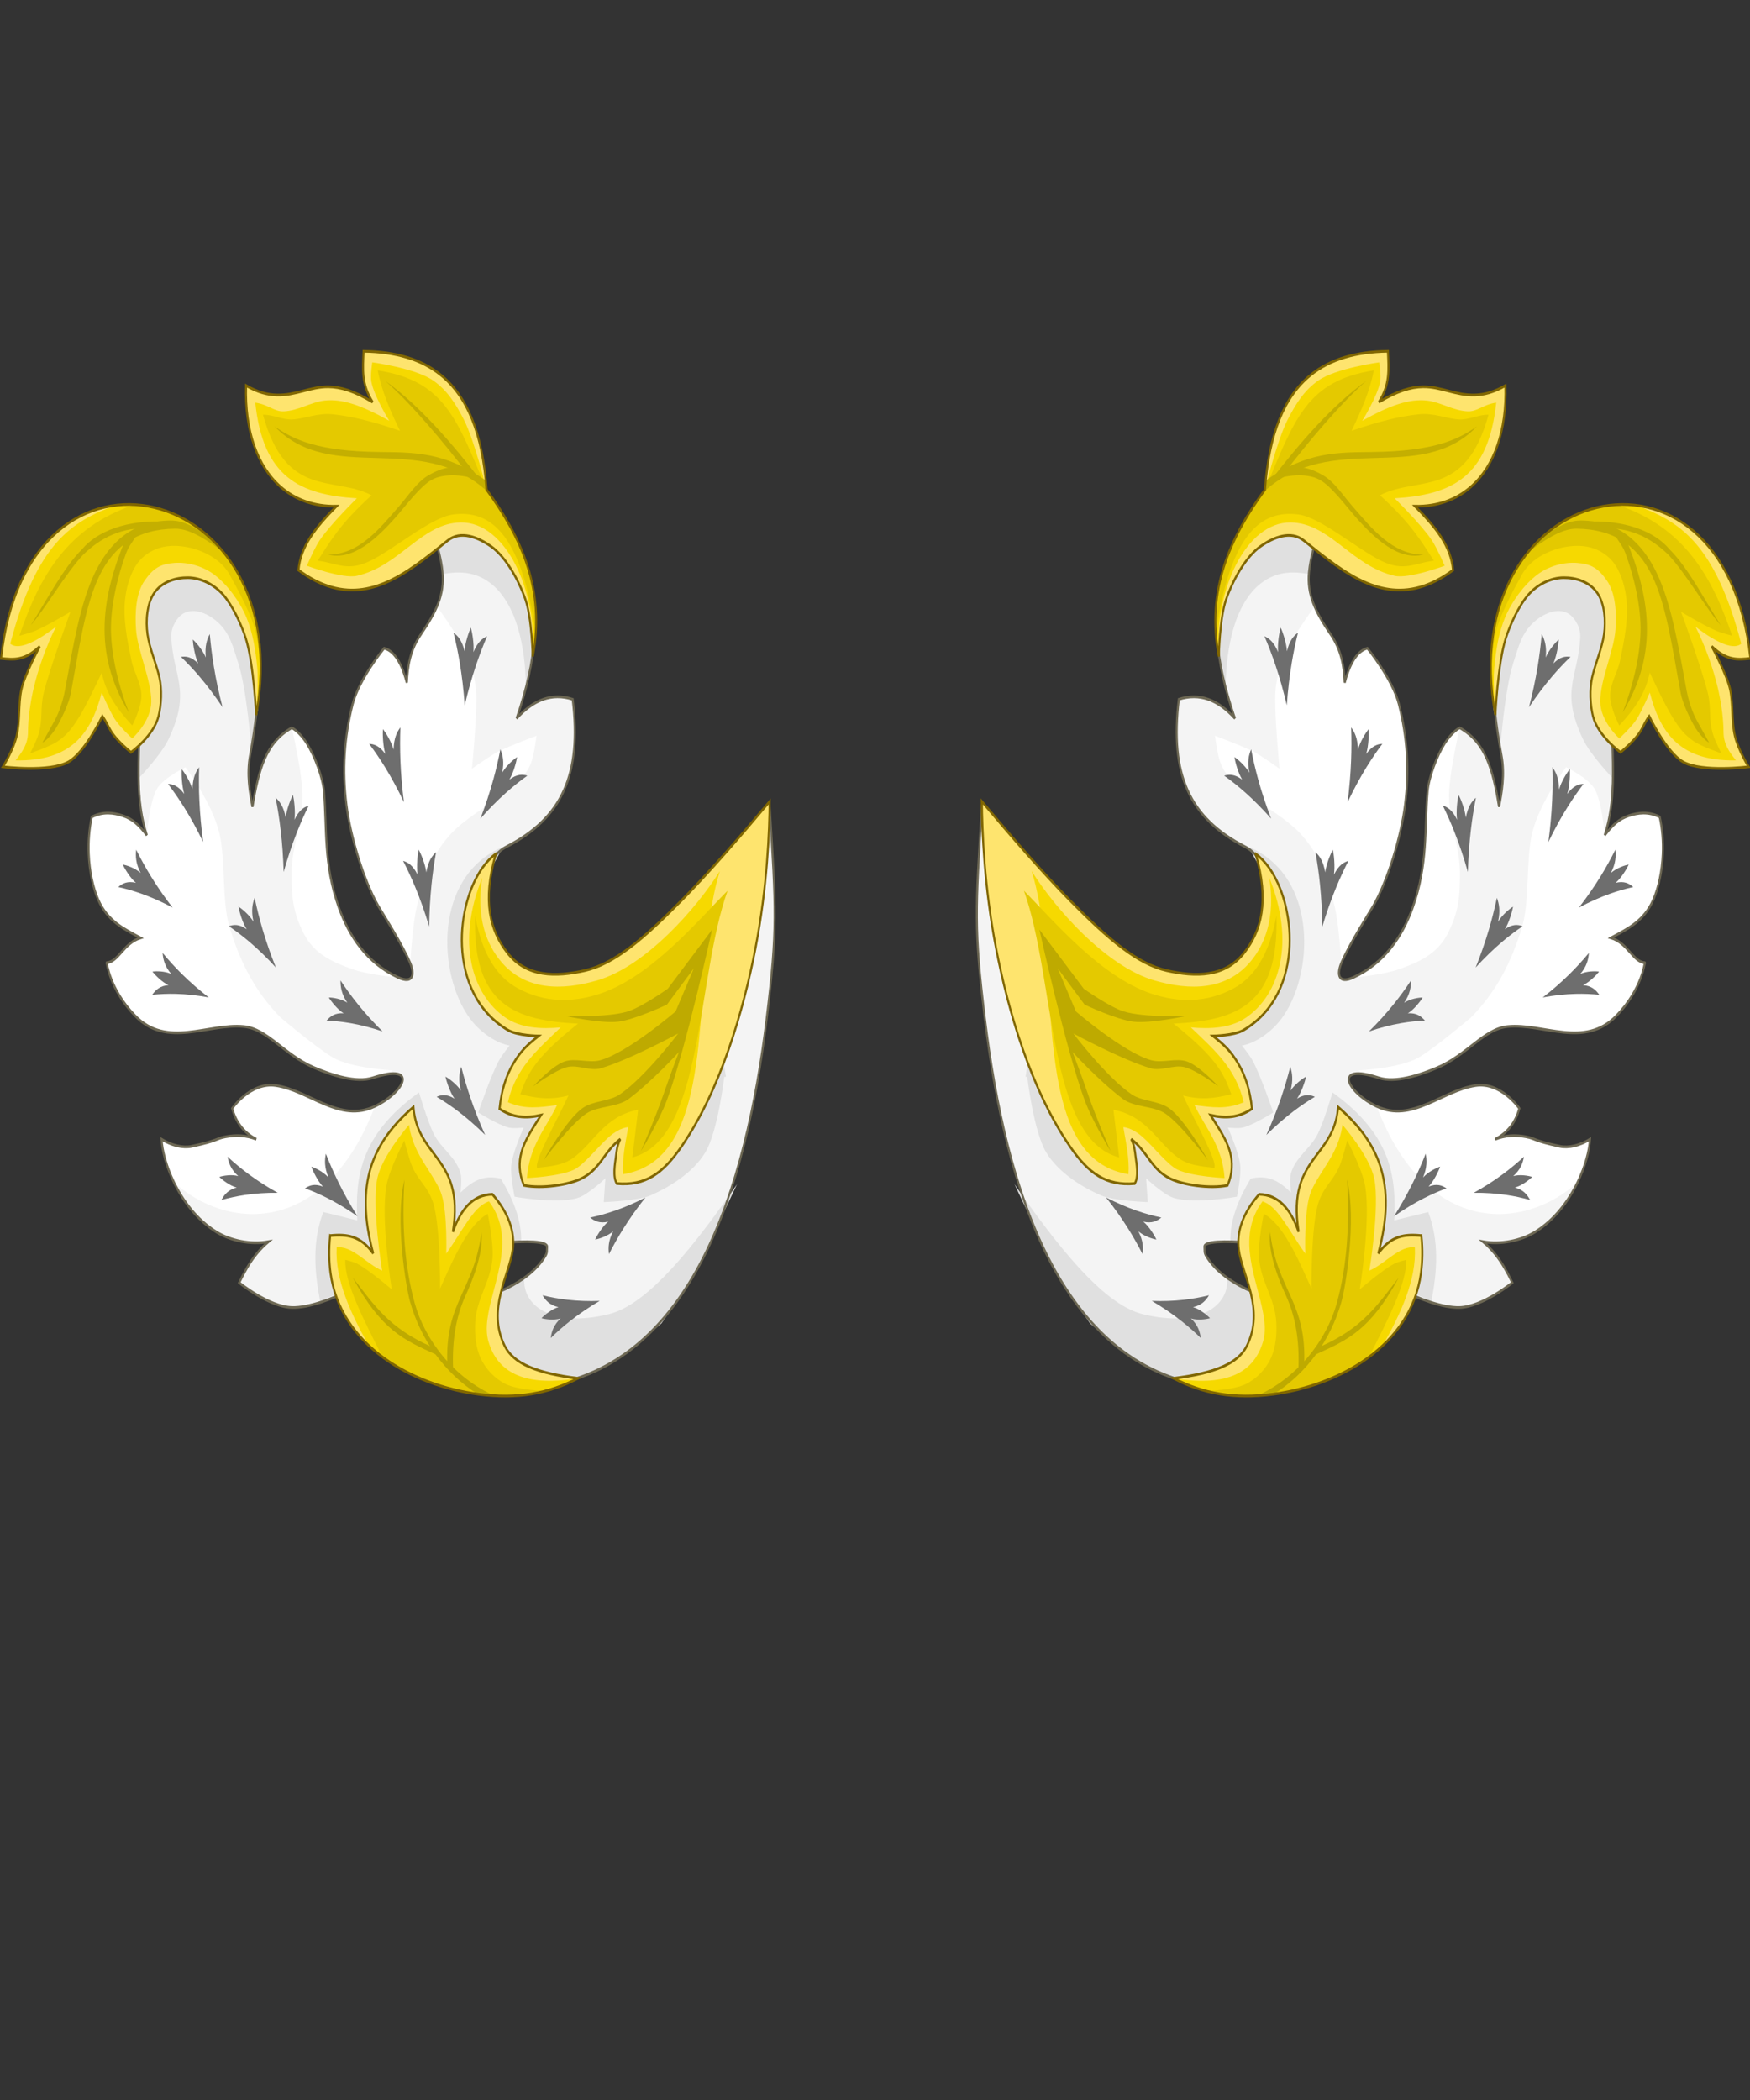 <?xml version="1.0" encoding="UTF-8" standalone="no"?>
<!-- Created with Inkscape (http://www.inkscape.org/) -->

<svg
   width="1000"
   height="1200"
   id="svg2"
   version="1.1"
   xmlns="http://www.w3.org/2000/svg"
   xmlns:svg="http://www.w3.org/2000/svg"
   xmlns:rdf="http://www.w3.org/1999/02/22-rdf-syntax-ns#"
   xmlns:cc="http://creativecommons.org/ns#"
   xmlns:dc="http://purl.org/dc/elements/1.1/">
  <rect width="100%" height="100%" fill="#333333" stroke="none"/>
  <defs
     id="defs4" />
  <g
     id="layer1"
     transform="translate(-199.435,412.465)"
     style="display:inline">
    <g
       style="stroke-width:0.888;stroke-miterlimit:4;stroke-dasharray:none"
       id="g11618-9-0-2"
       transform="matrix(1.127,0,0,1.127,186.794,233.424)" />
    <g
       id="g29512"
       transform="matrix(1.172,0,0,1.533,-34.898,419.805)">
      <g
         transform="translate(0,-0.03)"
         id="g12450">
        <g
           id="g12422">
          <g
             transform="translate(77.129,-33.026)"
             id="g12622"
             style="stroke-width:1;stroke-miterlimit:4;stroke-dasharray:none">
            <path
               style="display:inline;fill:#f4f4f4;fill-opacity:1;stroke:none"
               d="m 598.45,655.78 c 72.785,-7.838 99.206,-73.497 109.337,-137.301 5.27,-33.188 4.566,-40.189 1.444,-78.787 -4.624,3.096 -30.078,34.479 -42.858,40.801 -21.203,10.49 -32.962,23.824 -47.39,26.275 -13.872,2.356 -27.663,1.881 -37.856,-6.847 -8.833,-7.563 -19.839,-37.594 -0.166,-45.36 13.423,-5.299 22.674,-11.991 27.952,-21.008 5.153,-8.803 6.518,-19.823 4.283,-33.926 -5.092,-1.267 -9.851,-1.204 -14.327,-0.006 -4.629,1.239 -8.955,3.693 -13.032,7.143 9.922,-22.035 11.257,-39.412 5.665,-53.174 -7.891,-19.421 -29.574,-31.645 -60.383,-39.608 10.801,16.64 17.24,27.758 18.589,38.236 1.064,8.268 -2.938,14.663 -10.499,23.147 -5.301,5.948 -6.482,11.765 -6.901,18.06 -1.8,-5.286 -5.159,-11.738 -11.074,-12.83 0,0 -12.245,11.427 -15.375,20.931 -4.108,12.471 -5.098,24.519 -2.979,37.477 1.938,11.849 8.434,28.206 15.552,37.719 1.489,1.99 11.749,14.27 15.563,21.289 2.29,4.215 1.355,7.846 -5.92,5.29 -15.41,-5.413 -23.977,-15.536 -28.839,-25.905 -7.669,-16.354 -5.765,-29.524 -7.329,-43.444 -0.591,-5.256 -4.513,-13.2 -8.287,-17.811 -3.774,-4.611 -7.401,-5.887 -7.401,-5.887 -6.296,2.778 -10.366,6.557 -13.283,11.72 -2.641,4.674 -4.336,10.483 -5.881,17.712 -1.334,-5.222 -2.903,-12.068 -1.175,-19.177 5.475,-22.517 7.155,-47.391 -3.458,-60.732 -16.383,-20.594 -42.714,-27.467 -80.717,3.144 15.475,2.605 21.263,6.239 25.527,13.083 10.87,23.623 -0.688,50.125 8.31,74.288 -3.794,-3.794 -7.023,-6.104 -11.768,-7.283 -4.414,-1.096 -9.461,-1.677 -15.053,0.466 -1.306,4.524 -1.74,9.236 -1.507,13.741 0.34,6.56 2.097,12.681 4.64,17.142 4.618,8.101 12.806,10.947 20.612,14.193 -8.275,2.001 -10.735,8.992 -16.501,9.257 0.01,-0.294 1.277,9.861 13.848,19.784 15.604,12.317 35.558,2.723 53.022,4.017 11.565,0.857 19.732,10.547 34.205,15.294 8.824,2.894 20.677,5.817 28.565,3.851 22.902,-5.71 15.695,5.271 1.162,10.583 -17.262,6.308 -31.826,-5.844 -48.285,-7.741 -12.372,-1.426 -21.341,8.546 -21.341,8.546 1.803,4.89 5.328,8.919 11.788,11.48 -4.989,-1.496 -9.764,-1.674 -15.027,-0.91 -5.18,0.752 -2.936,1.325 -16.532,3.548 -4.22,0.69 -9.832,-0.336 -14.668,-2.638 0.341,4.257 2.322,10.111 6.034,16.004 4.431,7.034 11.323,14.134 20.848,18.612 6.745,3.171 16.609,4.791 25.273,3.574 -4.246,2.754 -7.43,5.781 -10.438,9.698 -1.29,1.68 -2.548,3.523 -3.845,5.579 0,0 14.526,9.031 25.744,9.25 8.126,0.158 19.446,-3.051 30.168,-7.127 11.871,-4.514 26.498,-9.791 38.618,-12.684 15.053,-3.593 55.977,-6.91 55.57,-2.847 -0.156,1.558 0.209,2.102 -0.817,3.425 -7.962,10.262 -29.241,16.765 -42.443,16.787 l -25.786,0.042 c 0,0 11.838,17.654 23.001,22.414 9.734,4.15 33.239,9.436 43.82,9.435 z"
               id="path13572-7"
               transform="translate(-211.143,-648.812)" />
            <path
               style="fill:#e0e0e0;fill-opacity:1;stroke:none"
               d="m 490.027,623.951 c -2.78,-11.062 -3.891,-22.125 1.556,-33.187 l 16.594,3.111 c -1.058,-15.902 1.157,-31.804 30.076,-47.706 0,0 4.111,10.779 7.26,15.556 3.571,5.417 10.651,8.457 12.964,14.519 0.862,2.261 0,7.26 0,7.26 5.055,-3.747 10.562,-6.89 19.705,-5.185 6.162,7.951 10.314,15.902 9.852,23.853 l -32.15,1.037 -49.781,15.556 z"
               id="path12618"
               transform="translate(-211.143,-648.812)" />
            <path
               style="display:inline;fill:#ffffff;stroke:none"
               d="m 304.461,-108.06 c -7.888,1.967 -19.741,-0.957 -28.565,-3.851 -14.473,-4.746 -22.639,-14.437 -34.205,-15.294 -17.464,-1.294 -37.418,8.3 -53.022,-4.017 -12.571,-9.923 -13.838,-20.078 -13.848,-19.784 5.767,-0.265 8.226,-7.256 16.501,-9.257 -7.806,-3.246 -15.995,-6.092 -20.612,-14.193 -2.543,-4.462 -4.3,-10.582 -4.64,-17.142 -0.234,-4.505 0.201,-9.217 1.507,-13.741 5.592,-2.143 10.639,-1.562 15.053,-0.466 4.745,1.178 7.974,3.489 11.768,7.283 0,0 1.284,-12.592 4.986,-17.325 3.287,-4.201 13.862,-7.997 13.862,-7.997 0,0 12.795,12.878 16.528,24.525 2.983,9.308 1.245,25.549 4.798,34.655 5.532,14.177 13.08,24.734 25.058,34.122 0,0 17.941,11.571 25.591,14.928 9.07,3.98 29.323,4.798 29.323,4.798 z m 12.471,-37.453 c -15.41,-5.413 -23.977,-15.536 -28.839,-25.905 -7.669,-16.354 -5.765,-29.524 -7.329,-43.444 -0.591,-5.256 -4.513,-13.2 -8.287,-17.811 -3.774,-4.611 -7.401,-5.887 -7.401,-5.887 0,0 5.607,18.108 5.219,26.445 -0.423,9.089 -5.313,18.626 -5.332,27.724 -0.019,9.272 0.789,14.633 5.865,22.392 5.157,7.884 14.38,10.813 23.459,13.329 8.331,2.309 22.645,3.157 22.645,3.157 z m 18.934,-138.285 c -1.821,3.27 -4.464,6.607 -7.8,10.35 -5.301,5.948 -6.482,11.765 -6.901,18.06 -1.8,-5.286 -5.159,-11.738 -11.074,-12.83 0,0 -12.245,11.427 -15.375,20.931 -4.108,12.471 -5.098,24.519 -2.979,37.477 1.938,11.849 8.434,28.206 15.552,37.719 1.489,1.99 11.749,14.27 15.563,21.289 0,0 1.056,-14.874 3.423,-21.859 3.701,-10.921 6.825,-17.951 15.461,-25.591 5.438,-4.811 13.736,-8.755 21.326,-12.796 6.37,-3.391 15.497,-7.909 18.66,-14.395 1.636,-3.354 2.666,-10.13 2.666,-10.13 0,0 -11.415,3.188 -18.66,5.865 -3.322,1.227 -12.796,6.398 -12.796,6.398 0,0 2.161,-16.964 2.133,-26.125 -0.021,-6.744 -2.524,-13.674 -6.398,-19.194 -4.686,-6.676 -12.802,-15.168 -12.802,-15.168 z M 207.592,-69.189 c -3.712,-5.892 -5.693,-11.747 -6.034,-16.004 4.836,2.301 10.449,3.327 14.668,2.638 13.596,-2.223 11.352,-2.796 16.532,-3.548 5.262,-0.764 10.037,-0.585 15.027,0.91 -6.459,-2.562 -9.985,-6.59 -11.788,-11.48 0,0 8.97,-9.973 21.341,-8.546 16.459,1.898 31.024,14.05 48.285,7.741 -24.65,49.37 -72.911,45.937 -98.032,28.289 z"
               id="path13572-7-0-5" />
            <path
               style="fill:#e0e0e0;fill-opacity:1;stroke:none"
               d="m 589.588,615.654 -23.853,9.334 v 19.705 l 32.15,12.964 28.52,-8.297 14.001,-6.741 16.075,-10.371 15.038,-16.594 21.779,-35.261 c -27.046,30.01 -46.512,45.334 -62.329,48.383 -14.055,2.709 -24.989,1.84 -32.084,-1.104 -6.436,-2.671 -9.714,-7.051 -9.296,-12.017 z"
               id="path12620"
               transform="translate(-211.143,-648.812)" />
            <path
               style="fill:#e0e0e0;fill-opacity:1;stroke:none"
               d="m 628.324,587.047 c 0,0 16.528,-0.44 22.541,-2.415 9.269,-3.045 20.916,-8.448 26.968,-16.101 6.133,-7.754 9.258,-28.176 9.258,-28.176 v 0 h 0.805 l -9.66,-49.912 -41.861,14.893 -45.887,2.013 -19.321,-16.101 v -25.358 l 8.05,-11.27 c -34.281,11.015 -31.952,47.967 -15.924,64.22 5.283,5.357 13.325,9.145 19.144,9.843 0,0 -3.755,3.54 -5.233,5.635 -4.185,5.934 -10.063,19.321 -10.063,19.321 0,0 9.672,4.68 14.893,5.635 2.376,0.434 7.245,0 7.245,0 0,0 -5.356,9.025 -6.038,14.088 -0.524,3.893 1.61,11.673 1.61,11.673 0,0 20.966,2.89 30.994,0.403 4.895,-1.214 13.283,-7.245 13.283,-7.245 z"
               id="path12612"
               transform="translate(-211.143,-648.812)" />
            <path
               style="fill:#e0e0e0;fill-opacity:1;stroke:none"
               d="m 549.835,352.963 c 7.943,-1.197 14.168,-0.544 19.171,1.407 8.714,3.398 14.419,10.474 17.722,19.338 2.315,6.213 3.449,13.304 3.612,20.622 l 3.878,-15.082 -2.155,-20.253 -13.789,-23.269 -19.822,-9.48 -24.562,4.309 c 0,0 10.766,7.399 13.789,12.927 1.892,3.461 2.155,9.48 2.155,9.48 z"
               id="path12614"
               transform="translate(-211.143,-648.812)" />
            <path
               style="fill:#e0e0e0;fill-opacity:1;stroke:none"
               d="m 401.02,407.162 0.387,17.032 v 5.032 c 0,0 11.063,-8.812 14.709,-14.709 11.344,-18.346 2.305,-22.879 1.337,-38.088 -0.229,-3.601 2.834,-7.568 6.193,-8.903 5.268,-2.094 12.015,0.213 16.645,3.484 5.675,4.01 7.228,8.831 9.889,15.25 4.171,10.06 6.193,30.967 6.193,30.967 l 3.484,-14.322 -1.161,-17.806 -2.71,-17.419 -18.193,-17.419 -26.322,-0.774 -12.774,13.935 z"
               id="path12616"
               transform="translate(-211.143,-648.812)" />
            <path
               style="display:inline;fill:none;stroke:#6c6753;stroke-width:1;stroke-linecap:butt;stroke-linejoin:miter;stroke-miterlimit:4;stroke-dasharray:none;stroke-opacity:1"
               d="m 387.306,6.968 c 72.785,-7.838 99.206,-73.497 109.337,-137.301 5.27,-33.188 4.566,-40.189 1.444,-78.787 -4.624,3.096 -30.078,34.479 -42.858,40.801 -21.203,10.49 -32.962,23.824 -47.39,26.275 -13.872,2.356 -27.663,1.881 -37.856,-6.847 -8.833,-7.563 -19.839,-37.594 -0.166,-45.36 13.423,-5.299 22.674,-11.991 27.952,-21.008 5.153,-8.803 6.518,-19.823 4.283,-33.926 -5.092,-1.267 -9.851,-1.204 -14.327,-0.006 -4.629,1.239 -8.955,3.693 -13.032,7.143 9.922,-22.035 11.257,-39.412 5.665,-53.174 -7.891,-19.421 -29.574,-31.645 -60.383,-39.608 10.801,16.64 17.24,27.758 18.589,38.236 1.064,8.268 -2.938,14.663 -10.499,23.147 -5.301,5.948 -6.482,11.765 -6.901,18.06 -1.8,-5.286 -5.159,-11.738 -11.074,-12.83 0,0 -12.245,11.427 -15.375,20.931 -4.108,12.471 -5.098,24.519 -2.979,37.477 1.938,11.849 8.434,28.206 15.552,37.719 1.489,1.99 11.749,14.27 15.563,21.289 2.29,4.215 1.355,7.846 -5.92,5.29 -15.41,-5.413 -23.977,-15.536 -28.839,-25.905 -7.669,-16.354 -5.765,-29.524 -7.329,-43.444 -0.591,-5.256 -4.513,-13.2 -8.287,-17.811 -3.774,-4.611 -7.401,-5.887 -7.401,-5.887 -6.296,2.778 -10.366,6.557 -13.283,11.72 -2.641,4.674 -4.336,10.483 -5.881,17.712 -1.334,-5.222 -2.903,-12.068 -1.175,-19.177 5.475,-22.517 7.155,-47.391 -3.458,-60.732 -16.383,-20.594 -42.714,-27.467 -80.717,3.144 15.475,2.605 21.263,6.239 25.527,13.083 8.382,13.454 3.644,34.974 4.365,55.093 0.232,6.458 1.286,12.927 3.944,19.195 -3.794,-3.794 -7.023,-6.104 -11.768,-7.283 -4.414,-1.096 -9.461,-1.677 -15.053,0.466 -1.306,4.524 -1.74,9.236 -1.507,13.741 0.34,6.56 2.097,12.681 4.64,17.142 4.618,8.101 12.806,10.947 20.612,14.193 -8.275,2.001 -10.735,8.992 -16.501,9.257 0.01,-0.294 1.277,9.861 13.848,19.784 15.604,12.317 35.558,2.723 53.022,4.017 11.565,0.857 19.732,10.547 34.205,15.294 8.824,2.894 20.677,5.817 28.565,3.851 22.902,-5.71 15.695,5.271 1.162,10.583 -17.262,6.308 -31.826,-5.844 -48.285,-7.741 -12.372,-1.426 -21.341,8.546 -21.341,8.546 1.803,4.89 5.328,8.919 11.788,11.48 -4.989,-1.496 -9.764,-1.674 -15.027,-0.91 -5.18,0.752 -2.936,1.325 -16.532,3.548 -4.22,0.69 -9.832,-0.336 -14.668,-2.638 0.341,4.257 2.322,10.111 6.034,16.004 4.431,7.034 11.323,14.134 20.848,18.612 6.745,3.171 16.609,4.791 25.273,3.574 -4.246,2.754 -7.43,5.781 -10.438,9.698 -1.29,1.68 -2.548,3.523 -3.845,5.579 0,0 14.526,9.031 25.744,9.25 8.126,0.158 19.446,-3.051 30.168,-7.127 11.871,-4.514 26.498,-9.791 38.618,-12.684 15.053,-3.593 55.977,-6.91 55.57,-2.847 -0.156,1.558 0.209,2.102 -0.817,3.425 -7.962,10.262 -29.241,16.765 -42.443,16.787 l -25.786,0.042 c 0,0 11.838,17.654 23.001,22.414 9.734,4.15 33.239,9.436 43.82,9.435 z"
               id="path13572-7-0" />
          </g>
          <g
             id="g12404">
            <path
               style="display:inline;fill:#6e6e6e;fill-opacity:1;stroke:none"
               d="m 308.433,-279.269 c -1.756,-5.163 -3.13,-10.133 -4.174,-14.936 -0.92,-4.229 -1.585,-8.328 -2.031,-12.314 -1.396,1.965 -2.501,4.472 -1.942,8.711 -1.553,-2.823 -4.924,-5.753 -6.357,-6.683 0.101,1.737 0.993,6.169 2.65,8.928 -3.345,-2.552 -6.04,-2.758 -8.391,-2.454 3.009,2.2 6.01,4.623 9,7.306 3.768,3.38 7.518,7.171 11.245,11.442 z"
               id="path13625-3-6-46-4-6-79-3" />
            <path
               style="display:inline;fill:#6e6e6e;fill-opacity:1;stroke:none"
               d="m 298.991,-229.019 c -0.944,-5.371 -1.539,-10.493 -1.835,-15.399 -0.261,-4.32 -0.289,-8.472 -0.119,-12.48 -1.681,1.728 -3.158,4.036 -3.254,8.31 -1.102,-3.027 -3.984,-6.439 -5.257,-7.579 -0.166,1.732 0.035,6.248 1.25,9.229 -2.914,-3.035 -5.545,-3.651 -7.916,-3.711 2.636,2.635 5.23,5.49 7.774,8.599 3.205,3.918 6.33,8.239 9.358,13.031 z"
               id="path13625-3-6-46-4-6-79-3-8" />
            <path
               style="display:inline;fill:#6e6e6e;fill-opacity:1;stroke:none"
               d="m 334.445,-182.234 c -2.534,-4.829 -4.66,-9.526 -6.435,-14.11 -1.563,-4.036 -2.854,-7.982 -3.912,-11.851 -1.075,2.158 -1.779,4.805 -0.57,8.906 -1.971,-2.548 -5.755,-4.921 -7.315,-5.619 0.369,1.701 1.935,5.941 4,8.411 -3.7,-2.004 -6.394,-1.79 -8.67,-1.126 3.313,1.708 6.653,3.638 10.022,5.825 4.245,2.756 8.537,5.921 12.88,9.564 z"
               id="path13625-3-6-46-4-6-79-3-2" />
            <path
               style="display:inline;fill:#6e6e6e;fill-opacity:1;stroke:none"
               d="m 386.483,-158.394 c -4.363,-3.272 -8.301,-6.601 -11.873,-9.977 -3.145,-2.973 -6.006,-5.982 -8.624,-9.022 -0.044,2.41 0.458,5.104 3.311,8.287 -2.875,-1.455 -7.311,-1.972 -9.019,-1.932 1.064,1.377 4.3,4.533 7.225,5.877 -4.202,-0.22 -6.543,1.13 -8.312,2.708 3.726,0.119 7.571,0.427 11.553,0.955 5.018,0.665 10.253,1.679 15.74,3.103 z"
               id="path13625-3-6-46-4-6-79-3-83" />
            <path
               style="display:inline;fill:#6e6e6e;fill-opacity:1;stroke:none"
               d="m 301.73,-171.078 c -4.702,-2.763 -8.987,-5.63 -12.915,-8.585 -3.458,-2.602 -6.638,-5.272 -9.58,-7.999 0.226,2.4 1.026,5.02 4.218,7.865 -3.019,-1.124 -7.486,-1.141 -9.179,-0.91 1.211,1.25 4.78,4.024 7.837,5.031 -4.2,0.252 -6.375,1.856 -7.957,3.622 3.716,-0.299 7.571,-0.423 11.587,-0.345 5.061,0.099 10.376,0.521 15.988,1.321 z"
               id="path13625-3-6-46-4-6-79-3-2-9" />
            <path
               style="display:inline;fill:#6e6e6e;fill-opacity:1;stroke:none"
               d="m 284.111,-204.56 c -3.886,-3.826 -7.343,-7.652 -10.431,-11.475 -2.719,-3.367 -5.152,-6.732 -7.34,-10.094 -0.366,2.383 -0.229,5.119 2.173,8.656 -2.654,-1.826 -6.982,-2.932 -8.68,-3.121 0.87,1.507 3.655,5.068 6.374,6.79 -4.134,-0.78 -6.635,0.245 -8.6,1.572 3.676,0.616 7.446,1.436 11.321,2.491 4.884,1.33 9.936,3.036 15.183,5.18 z"
               id="path13625-3-6-46-4-6-79-3-2-5" />
            <path
               style="display:inline;fill:#6e6e6e;fill-opacity:1;stroke:none"
               d="m 338.246,-217.844 c -0.202,-5.449 -0.693,-10.583 -1.432,-15.442 -0.65,-4.279 -1.493,-8.345 -2.498,-12.228 2.006,1.337 3.933,3.284 4.923,7.444 0.443,-3.191 2.546,-7.131 3.553,-8.512 0.526,1.659 1.275,6.117 0.712,9.286 2.214,-3.578 4.657,-4.732 6.962,-5.287 -2.026,3.129 -3.964,6.464 -5.799,10.037 -2.313,4.502 -4.463,9.382 -6.42,14.702 z"
               id="path13625-3-6-46-4-6-79-3-2-5-2" />
            <path
               style="display:inline;fill:#6e6e6e;fill-opacity:1;stroke:none"
               d="m 436.483,-119.823 c -2.775,-4.694 -5.136,-9.279 -7.141,-13.766 -1.765,-3.951 -3.254,-7.828 -4.506,-11.638 -0.965,2.209 -1.534,4.889 -0.119,8.924 -2.097,-2.445 -5.997,-4.624 -7.59,-5.242 0.454,1.68 2.233,5.836 4.42,8.198 -3.796,-1.814 -6.476,-1.464 -8.715,-0.686 3.396,1.538 6.829,3.297 10.304,5.311 4.379,2.538 8.825,5.482 13.348,8.9 z"
               id="path13625-3-6-46-4-6-79-3-83-2" />
            <path
               style="display:inline;fill:#6e6e6e;fill-opacity:1;stroke:none"
               d="m 335.38,-98.246 c -5.025,-2.118 -9.652,-4.394 -13.936,-6.804 -3.772,-2.122 -7.277,-4.349 -10.552,-6.664 0.541,2.349 1.68,4.841 5.22,7.239 -3.141,-0.715 -7.571,-0.142 -9.219,0.31 1.366,1.079 5.27,3.357 8.433,3.952 -4.13,0.804 -6.074,2.681 -7.409,4.641 3.644,-0.787 7.449,-1.42 11.44,-1.872 5.029,-0.57 10.354,-0.854 16.023,-0.802 z"
               id="path13625-3-6-46-4-6-79-3-83-2-7" />
            <path
               style="display:inline;fill:#6e6e6e;fill-opacity:1;stroke:none"
               d="m 374.24,-89.498 c -3.464,-4.212 -6.502,-8.378 -9.173,-12.504 -2.352,-3.633 -4.419,-7.234 -6.243,-10.807 -0.614,2.331 -0.764,5.067 1.255,8.836 -2.448,-2.094 -6.636,-3.647 -8.306,-4.012 0.707,1.59 3.104,5.423 5.628,7.42 -4.03,-1.209 -6.624,-0.451 -8.717,0.663 3.592,0.997 7.255,2.207 10.998,3.663 4.718,1.834 9.564,4.059 14.558,6.741 z"
               id="path13625-3-6-46-4-6-79-3-83-2-79" />
            <path
               style="display:inline;fill:#6e6e6e;fill-opacity:1;stroke:none"
               d="m 492.348,-57.957 c -5.451,0.158 -10.605,0.007 -15.503,-0.408 -4.312,-0.366 -8.425,-0.938 -12.366,-1.685 1.467,1.913 3.537,3.707 7.753,4.42 -3.155,0.653 -6.947,3.012 -8.259,4.108 1.69,0.415 6.188,0.868 9.313,0.096 -3.424,2.445 -4.414,4.96 -4.815,7.297 2.988,-2.228 6.188,-4.382 9.632,-6.45 4.34,-2.605 9.066,-5.073 14.246,-7.378 z"
               id="path13625-3-6-46-4-6-79-3-83-2-0" />
            <path
               style="display:inline;fill:#6e6e6e;fill-opacity:1;stroke:none"
               d="m 514.645,-96.503 c -5.075,1.995 -9.976,3.598 -14.725,4.865 -4.181,1.116 -8.245,1.97 -12.206,2.602 2.028,1.303 4.584,2.291 8.791,1.534 -2.747,1.683 -5.517,5.187 -6.38,6.661 1.731,-0.182 6.116,-1.279 8.795,-3.063 -2.394,3.46 -2.474,6.161 -2.06,8.496 2.057,-3.108 4.339,-6.219 6.879,-9.33 3.201,-3.921 6.813,-7.844 10.906,-11.766 z"
               id="path13625-3-6-46-4-6-79-3-83-2-0-2" />
            <path
               style="display:inline;fill:#6e6e6e;fill-opacity:1;stroke:none"
               d="m 426.523,-279.981 c 1.596,-5.214 3.39,-10.049 5.353,-14.555 1.728,-3.968 3.587,-7.681 5.558,-11.175 -2.282,0.777 -4.645,2.163 -6.671,5.928 0.392,-3.198 -0.628,-7.546 -1.245,-9.139 -0.934,1.468 -2.804,5.584 -3.075,8.791 -1.22,-4.027 -3.284,-5.77 -5.369,-6.899 1.153,3.545 2.169,7.266 3.024,11.191 1.078,4.946 1.901,10.214 2.425,15.858 z"
               id="path13625-3-6-46-4-6-79-3-2-3" />
            <path
               style="display:inline;fill:#6e6e6e;fill-opacity:1;stroke:none"
               d="m 409.196,-197.491 c 0.091,-5.452 0.478,-10.594 1.117,-15.468 0.563,-4.291 1.322,-8.373 2.249,-12.276 -1.978,1.378 -3.865,3.364 -4.77,7.542 -0.508,-3.181 -2.691,-7.078 -3.725,-8.438 -0.492,1.669 -1.15,6.142 -0.522,9.299 -2.286,-3.532 -4.753,-4.636 -7.069,-5.144 2.089,3.087 4.095,6.382 6.003,9.917 2.404,4.454 4.653,9.289 6.718,14.568 z"
               id="path13625-3-6-46-4-6-79-3-2-3-9" />
            <path
               style="display:inline;fill:#6e6e6e;fill-opacity:1;stroke:none"
               d="m 434.165,-237.724 c 4.12,-3.572 8.206,-6.718 12.261,-9.495 3.57,-2.446 7.117,-4.606 10.641,-6.522 -2.347,-0.553 -5.085,-0.632 -8.8,1.484 2.029,-2.502 3.473,-6.729 3.795,-8.407 -1.571,0.748 -5.34,3.244 -7.272,5.819 1.103,-4.06 0.278,-6.634 -0.889,-8.697 -0.904,3.616 -2.018,7.309 -3.376,11.09 -1.711,4.764 -3.809,9.666 -6.36,14.728 z"
               id="path13625-3-6-46-4-6-79-3-2-3-9-9" />
            <path
               style="display:inline;fill:#6e6e6e;fill-opacity:1;stroke:none"
               d="m 396.891,-243.839 c -0.901,-5.378 -1.454,-10.505 -1.711,-15.413 -0.226,-4.322 -0.221,-8.474 -0.018,-12.48 -1.695,1.714 -3.19,4.01 -3.321,8.283 -1.077,-3.036 -3.932,-6.471 -5.196,-7.621 -0.18,1.731 -0.015,6.248 1.175,9.239 -2.89,-3.058 -5.516,-3.696 -7.885,-3.775 2.615,2.656 5.186,5.532 7.704,8.662 3.173,3.943 6.263,8.289 9.253,13.106 z"
               id="path13625-3-6-46-4-6-79-3-2-3-9-0" />
          </g>
        </g>
        <g
           id="g12536"
           style="stroke-width:1;stroke-miterlimit:4;stroke-dasharray:none"
           transform="translate(77.129,-33.026)">
          <g
             id="g12200"
             style="stroke-width:1;stroke-miterlimit:4;stroke-dasharray:none">
            <path
               style="display:inline;fill:#fee46e;fill-opacity:1;stroke:none"
               d="m 575.733,457.242 c -6.817,17.704 -2.689,28.616 5.394,36.679 9.501,9.478 23.985,9.204 37.856,6.847 14.428,-2.451 28.699,-11.775 47.39,-26.275 13.277,-10.3 27.584,-22.912 42.858,-36.801 -0.161,10.932 -1.072,31.52 -6.944,54.771 -5.773,22.859 -16.899,52.747 -36.267,74.107 -8.789,9.694 -17.335,14.521 -31.338,13.572 -2.062,-2.503 -0.839,-7.589 -0.499,-9.612 0.454,-2.695 0.591,-4.503 2.207,-6.966 -8.429,5.058 -9.528,11.164 -19.057,14.755 -6.043,2.278 -19.139,3.877 -27.929,2.493 -2.497,-4.62 -2.516,-8.62 -1.225,-12.294 1.75,-4.984 5.909,-9.365 9.552,-13.876 -3.545,0.623 -7.09,0.914 -10.635,0.533 -3.196,-0.343 -6.391,-1.231 -9.587,-2.912 0.929,-7.055 3.307,-12.372 6.558,-16.641 3.849,-5.054 7.088,-7.216 12.427,-10.483 0,0 -10.246,-0.111 -14.853,-2.191 -15.322,-6.917 -21.761,-19.19 -22.446,-31.419 -0.623,-11.123 3.516,-22.21 10.064,-29.197 1.94,-2.07 4.116,-3.801 6.473,-5.092 z"
               id="path13572"
               transform="translate(-211.143,-648.812)" />
            <path
               id="path13572-3"
               d="m 575.733,457.242 c -6.817,17.704 -2.689,28.616 5.394,36.679 9.501,9.478 23.985,9.204 37.856,6.847 14.428,-2.451 28.699,-11.775 47.39,-26.275 13.277,-10.3 27.584,-22.912 42.858,-36.801 -0.161,10.932 -1.072,31.52 -6.944,54.771 -5.773,22.859 -16.899,52.747 -36.267,74.107 -8.789,9.694 -17.335,14.521 -31.338,13.572 -2.062,-2.503 -0.839,-7.589 -0.499,-9.612 0.454,-2.695 0.591,-4.503 2.207,-6.966 -8.429,5.058 -9.528,11.164 -19.057,14.755 -6.043,2.278 -19.139,3.877 -27.929,2.493 -2.497,-4.62 -2.516,-8.62 -1.225,-12.294 1.75,-4.984 5.909,-9.365 9.552,-13.876 -3.545,0.623 -7.09,0.914 -10.635,0.533 -3.196,-0.343 -6.391,-1.231 -9.587,-2.912 0.929,-7.055 3.307,-12.372 6.558,-16.641 3.849,-5.054 7.088,-7.216 12.427,-10.483 0,0 -10.246,-0.111 -14.853,-2.191 -15.322,-6.917 -21.761,-19.19 -22.446,-31.419 -0.623,-11.123 3.516,-22.21 10.064,-29.197 1.94,-2.07 4.116,-3.801 6.473,-5.092 z"
               style="display:inline;fill:none;stroke:#806600;stroke-width:1;stroke-linecap:butt;stroke-linejoin:miter;stroke-miterlimit:4;stroke-dasharray:none;stroke-opacity:1"
               transform="translate(-211.143,-648.812)" />
            <path
               style="fill:#f6d900;fill-opacity:1;stroke:none"
               d="m 684.952,463.623 c -11.108,13.664 -36.143,35.561 -59.847,40.8 -17.276,3.818 -35.131,3.829 -47.059,-7.204 -6.422,-5.94 -12.168,-15.763 -8.981,-31.092 -12.818,24.216 -4.878,43.642 11.315,52.145 7.493,3.935 17.392,4.33 26.956,3.652 -11.158,8.227 -21.927,15.089 -25.753,27.899 8.465,2.817 15.499,1.879 23.964,1.073 -5.418,8.637 -13.531,15.119 -14.665,27.183 0,0 15.52,-0.518 22.74,-3.039 5.061,-1.767 12.031,-8.843 17.57,-12.492 5.142,-3.388 9.05,-3.426 9.05,-3.426 -1.308,5.842 -3.011,11.684 -2.504,17.526 9.574,-1.16 16.621,-4.711 21.877,-9.957 21.78,-21.742 12.78,-72.602 25.337,-103.069 z"
               id="path11422"
               transform="translate(-211.143,-648.812)" />
            <path
               style="fill:#e4c900;fill-opacity:1;stroke:none"
               d="m 565.611,480.329 c 3.522,14.786 11.068,22.985 20.736,27 13.382,5.557 27.069,5.357 40.127,2.046 25.247,-6.401 48.451,-27.859 62.231,-38.395 -15.471,33.145 -11.473,92.533 -46.433,99.41 l 2.805,-17.763 c -16.707,2.447 -21.447,12.425 -31.904,18.091 -4.764,2.581 -10.663,3.009 -17.334,3.56 -1.453,-2.695 9.638,-17.504 15.27,-26.949 -8.622,1.655 -14.87,1.156 -23.492,-0.489 3.4,-7.089 6.282,-13.072 28.166,-26.311 -30.569,-1.157 -51.559,-6.795 -50.173,-40.2 z"
               id="path11424"
               transform="translate(-211.143,-648.812)" />
            <path
               style="fill:#beaa00;fill-opacity:1;stroke:none"
               d="m 609.563,517.678 c 0,0 20.592,0.655 30.499,-1.694 6.892,-1.634 19.486,-8.472 19.486,-8.472 l 21.604,-22.027 c 0,0 -12.887,44.698 -22.027,63.54 -4,8.245 -12.708,19.062 -12.708,19.062 0,0 7.138,-12.531 11.014,-21.18 3.068,-6.848 7.537,-15.79 7.537,-15.79 0,0 -12.557,10.564 -24.394,17.426 -5.605,3.249 -15.016,2.561 -20.786,5.507 -7.622,3.891 -20.815,17.426 -20.815,17.426 0,0 11.064,-15.173 19.062,-19.486 5.192,-2.8 13.027,-2.389 18.244,-5.142 12.451,-6.57 28.323,-22.641 28.323,-22.641 0,0 -23.805,9.845 -37.671,12.956 -5.235,1.175 -11.252,-1.438 -16.52,-0.424 -5.973,1.15 -16.52,7.201 -16.52,7.201 0,0 9.023,-7.591 15.22,-9.275 5.321,-1.446 11.997,0.649 17.397,-0.467 13.419,-2.775 36.853,-18.215 36.853,-18.215 l 8.896,-16.097 -13.132,13.555 c 0,0 -15.569,5.619 -23.722,6.354 -8.607,0.776 -25.84,-2.118 -25.84,-2.118 z"
               id="path12198"
               transform="translate(-211.143,-648.812)" />
          </g>
          <g
             transform="translate(-0.224)"
             id="g12291"
             style="stroke-width:1;stroke-miterlimit:4;stroke-dasharray:none">
            <path
               style="display:inline;fill:#fee46e;fill-opacity:1;stroke:none"
               d="m 571.429,321.491 c 16.951,17.807 28.701,37.407 22.487,62.169 0,0 -0.355,-14.148 -3.527,-21.164 -3.343,-7.395 -9.619,-15.977 -16.755,-19.841 -6.467,-3.502 -14.912,-6.032 -21.164,-2.205 -10.044,6.148 -20.137,12.516 -30.985,15.932 -9.138,2.877 -18.812,3.66 -29.442,0.451 -3.968,-1.198 -8.069,-2.951 -12.325,-5.36 0.479,-4.493 2.647,-8.503 5.772,-12.24 3.422,-4.093 7.992,-7.857 12.747,-11.569 -10.923,0.147 -20.163,-2.45 -27.321,-7.29 -11.287,-7.632 -17.399,-20.845 -16.771,-37.684 5.668,2.51 10.544,3.425 14.982,3.52 9.212,0.198 16.54,-3.134 25.156,-3.068 5.966,0.045 12.713,1.584 21.59,5.721 -5.559,-6.761 -4.76,-12.199 -4.409,-18.959 15.539,0.181 28.083,2.92 37.636,8.834 12.881,7.974 20.322,21.721 22.329,42.753 z"
               id="path13624"
               transform="translate(-211.143,-648.812)" />
            <path
               style="display:inline;fill:#f6d900;fill-opacity:1;stroke:none"
               d="m 360.286,-327.322 c 16.951,17.807 28.701,37.407 22.487,62.169 2.448,-24.606 -13.306,-50.16 -35.048,-49.948 -19.147,0.186 -29.618,16.217 -50.67,19.893 -6.927,1.209 -24.397,-3.753 -24.397,-3.753 0,0 3.762,-6.668 6.27,-9.524 5.265,-5.992 18.126,-15.623 18.126,-15.623 -28.045,-1.319 -45.75,-7.915 -49.544,-35.656 6.338,0.695 9.298,3.404 13.896,3.245 7.158,-0.246 13.254,-3.45 19.851,-4.014 8.548,-0.732 17.936,1.692 31.562,7.525 0,0 -7.384,-9.058 -8.717,-14.554 -0.568,-2.342 0.46,-7.215 0.46,-7.215 0,0 21.005,2.161 29.651,6.756 6.641,3.529 10.845,8.379 15.013,14.638 5.231,7.855 11.059,26.062 11.059,26.062 z"
               id="path13624-7-9" />
            <path
               style="display:inline;fill:#e4c900;fill-opacity:1;stroke:none"
               d="m 360.286,-327.322 c 14.92,15.674 25.81,32.736 23.969,53.486 -7.239,-37.665 -22.509,-46.026 -40.355,-44.232 -10.745,1.08 -28.805,12.973 -40.226,17.236 -11.358,4.239 -16.081,0.854 -25.76,-0.006 6.041,-7.046 10.626,-13.508 26.273,-24.397 -18.428,-7.35 -41.653,1.489 -52.922,-30.027 4.911,-0.066 9.508,1.935 14.245,1.768 6.068,-0.215 12.368,-2.545 19.86,-1.922 8.922,0.742 18.782,2.477 32.703,6.16 -4.811,-7.507 -8.992,-15.013 -10.885,-22.52 32.688,3.87 38.627,18.134 53.097,44.453 z"
               id="path13624-7-3" />
            <path
               style="color:#000000;font-style:normal;font-variant:normal;font-weight:normal;font-stretch:normal;font-size:medium;line-height:normal;font-family:'Bitstream Vera Sans';-inkscape-font-specification:'Bitstream Vera Sans';text-indent:0;text-align:start;text-decoration:none;text-decoration-line:none;letter-spacing:normal;word-spacing:normal;text-transform:none;writing-mode:lr-tb;direction:ltr;text-anchor:start;display:inline;overflow:visible;visibility:visible;fill:#c4af00;fill-opacity:1;stroke:none;stroke-width:1;marker:none;enable-background:accumulate"
               d="m 256.888,-350.937 c 13.932,11.101 31.661,11.395 49.938,11.812 18.276,0.417 37.127,0.973 53.531,12.281 l -0.371,-3.829 c -20.038,-10.837 -35.142,-10.534 -52.197,-10.695 -29.737,-0.28 -41.538,-4.507 -50.901,-9.569 z"
               id="path12273" />
            <path
               style="display:inline;fill:none;stroke:#806600;stroke-width:1;stroke-linecap:butt;stroke-linejoin:miter;stroke-miterlimit:4;stroke-dasharray:none;stroke-opacity:1"
               d="m 360.286,-327.322 c 16.951,17.807 28.701,37.407 22.487,62.169 0,0 -0.355,-14.148 -3.527,-21.164 -3.343,-7.395 -9.619,-15.977 -16.755,-19.841 -6.467,-3.502 -14.912,-6.032 -21.164,-2.205 -10.044,6.148 -20.137,12.516 -30.985,15.932 -9.138,2.877 -18.812,3.66 -29.442,0.451 -3.968,-1.198 -8.069,-2.951 -12.325,-5.36 0.479,-4.493 2.647,-8.503 5.772,-12.24 3.422,-4.093 7.992,-7.857 12.747,-11.569 -10.923,0.147 -20.163,-2.45 -27.321,-7.29 -11.287,-7.632 -17.399,-20.845 -16.771,-37.684 5.668,2.51 10.544,3.425 14.982,3.52 9.212,0.198 16.54,-3.134 25.156,-3.068 5.966,0.045 12.713,1.584 21.59,5.721 -5.559,-6.761 -4.76,-12.199 -4.409,-18.959 15.539,0.181 28.083,2.92 37.636,8.834 12.881,7.974 20.322,21.721 22.329,42.753 z"
               id="path13624-7" />
            <path
               style="color:#000000;font-style:normal;font-variant:normal;font-weight:normal;font-stretch:normal;font-size:medium;line-height:normal;font-family:'Bitstream Vera Sans';-inkscape-font-specification:'Bitstream Vera Sans';text-indent:0;text-align:start;text-decoration:none;text-decoration-line:none;letter-spacing:normal;word-spacing:normal;text-transform:none;writing-mode:lr-tb;direction:ltr;text-anchor:start;display:inline;overflow:visible;visibility:visible;fill:#c4af00;fill-opacity:1;stroke:none;stroke-width:1;marker:none;enable-background:accumulate"
               d="m 310.849,-367.891 c 12.768,8.576 28.384,22.773 40.26,34.674 l 5.622,1.749 c -13.546,-13.351 -29.044,-27.131 -45.883,-36.423 z"
               id="path12279" />
            <path
               style="color:#000000;font-style:normal;font-variant:normal;font-weight:normal;font-stretch:normal;font-size:medium;line-height:normal;font-family:'Bitstream Vera Sans';-inkscape-font-specification:'Bitstream Vera Sans';text-indent:0;text-align:start;text-decoration:none;text-decoration-line:none;letter-spacing:normal;word-spacing:normal;text-transform:none;writing-mode:lr-tb;direction:ltr;text-anchor:start;display:inline;overflow:visible;visibility:visible;fill:#c4af00;fill-opacity:1;stroke:none;stroke-width:1;marker:none;enable-background:accumulate"
               d="m 342.033,-335.564 c -3.377,0.26 -6.893,1.508 -9.761,2.73 -5.736,2.443 -9.74,7.356 -14.54,11.585 -9.6,8.457 -19.73,18.212 -34.71,18.136 12.161,2.388 23.861,-6.02 33.571,-14.47 4.783,-4.213 11.391,-11.048 16.951,-13.416 5.56,-2.368 14.558,-2.082 22.473,-0.066 l -8.947,-3.661 c -4.052,-1.032 -1.66,-1.098 -5.037,-0.838 z"
               id="path12285" />
          </g>
          <g
             id="g12384"
             style="stroke-width:1;stroke-miterlimit:4;stroke-dasharray:none">
            <path
               style="display:inline;fill:#fee46e;fill-opacity:1;stroke:none"
               d="m 458.851,405.489 c 20.905,-86.531 -111.49,-112.619 -124.366,-21.102 6.124,0.514 11.496,0.943 18.857,-4.49 0,0 -7.494,10.714 -8.979,16.163 -1.496,5.489 -0.606,11.613 -2.245,17.061 -1.579,5.248 -6.735,11.673 -6.735,11.673 0,0 22.516,2.199 31.877,-1.796 8.084,-3.45 16.612,-17.061 16.612,-17.061 3.995,4.213 2.476,6.064 13.918,13.469 0,0 11.027,-6.048 13.469,-13.469 1.403,-4.265 1.7,-10.055 0.449,-14.367 -1.48,-5.104 -4.881,-10.935 -5.837,-16.163 -0.934,-5.11 -0.275,-11.353 3.143,-15.265 3.861,-4.42 10.743,-5.881 16.612,-5.837 6.061,0.046 12.453,2.348 17.061,6.286 4.431,3.787 9.058,11.201 11.224,16.612 3.791,9.469 4.939,28.285 4.939,28.285 z"
               id="path13626"
               transform="translate(-211.143,-648.812)" />
            <path
               style="display:inline;fill:#f6d900;fill-opacity:1;stroke:none"
               d="m 247.708,-243.324 c 12.503,-51.751 -29.827,-81.883 -68.629,-78.168 -20.886,5.945 -38.276,13.723 -51.262,51.585 3.428,2.291 10.946,0.307 22.3,-6.318 -4.763,7.112 -8.844,16.076 -10.93,22.998 -1.823,6.048 -2.691,11.673 -2.72,16.259 -0.029,4.471 -2.732,7.296 -6.048,10.546 26.946,0.417 36.772,-9.894 41.998,-25.273 0,0 3.513,6.319 6.15,9.635 2.432,3.057 8.716,7.462 8.716,7.462 0,0 9.248,-6.267 9.292,-13.752 0.046,-7.988 -6.659,-18.81 -7.433,-26.76 -0.603,-6.192 -0.07,-13.584 4.088,-18.212 4.373,-4.867 7.964,-6.3 14.495,-6.69 6.573,-0.392 14.01,1.144 19.698,4.46 6.142,3.58 12.212,9.737 15.61,15.982 3.075,5.65 4.424,12.198 5.203,18.583 0.714,5.847 -0.53,17.663 -0.53,17.663 z"
               id="path13626-8-0" />
            <path
               style="display:inline;fill:#e4c900;fill-opacity:1;stroke:none"
               d="m 249.942,-261.358 c -0.051,-36.903 -30.434,-59.099 -61.535,-60.382 -32.816,8.421 -46.363,26.785 -56.129,48.86 0,0 5.26,-1.036 7.805,-1.858 5.867,-1.897 17.097,-7.062 17.097,-7.062 0,0 -10,20.802 -13.008,30.105 -1.96,6.061 -0.238,9.695 -2.602,15.61 -1.009,2.526 -4.088,7.062 -4.088,7.062 0,0 9.759,-2.566 13.38,-4.46 4.668,-2.441 7.062,-4.85 10.407,-8.92 4.088,-4.974 11.15,-16.725 11.15,-16.725 2.131,7.656 6.792,13.033 14.867,19.698 0,0 4.518,-6.566 4.46,-11.15 -0.059,-4.625 -3.629,-8.542 -4.832,-13.008 -2.091,-7.769 -4.348,-15.86 -2.973,-23.787 0.948,-5.466 3.655,-11.282 8.177,-14.495 6.26,-4.448 13.948,-5.127 21.557,-4.088 7.906,1.079 17.843,4.668 21.928,11.522 0,0 8.407,11.231 11.15,18.212 1.854,4.717 3.19,14.867 3.19,14.867 z"
               id="path13626-8-2" />
            <path
               style="color:#000000;font-style:normal;font-variant:normal;font-weight:normal;font-stretch:normal;font-size:medium;line-height:normal;font-family:'Bitstream Vera Sans';-inkscape-font-specification:'Bitstream Vera Sans';text-indent:0;text-align:start;text-decoration:none;text-decoration-line:none;letter-spacing:normal;word-spacing:normal;text-transform:none;writing-mode:lr-tb;direction:ltr;text-anchor:start;display:inline;overflow:visible;visibility:visible;fill:#c4af00;fill-opacity:1;stroke:none;stroke-width:1;marker:none;enable-background:accumulate"
               d="m 205.873,-315.827 c -18.39,0.15 -29.551,8.077 -36.789,19.486 -7.238,11.409 -10.616,27.39 -14.618,43.873 -0.803,3.306 -2.513,7.811 -5.173,11.438 -2.66,3.626 -5.803,7.988 -5.803,7.988 2.098,-0.664 5.421,-3.887 6.584,-5.351 2.824,-3.554 6.407,-9.456 7.286,-13.078 4.003,-16.488 6.833,-32.588 13.933,-43.778 7.099,-11.19 18.719,-17.386 36.849,-17.533 7.952,-0.065 16.716,5.01 23.801,8.755 l -4.504,-4.039 c -7.074,-3.74 -13.281,-7.827 -21.567,-7.76 z"
               id="path12366" />
            <path
               style="display:inline;fill:none;stroke:#806600;stroke-width:1;stroke-linecap:butt;stroke-linejoin:miter;stroke-miterlimit:4;stroke-dasharray:none;stroke-opacity:1"
               d="m 247.708,-243.324 c 20.905,-86.531 -111.49,-112.619 -124.366,-21.102 6.124,0.514 11.496,0.943 18.857,-4.49 0,0 -7.494,10.714 -8.979,16.163 -1.496,5.489 -0.606,11.613 -2.245,17.061 -1.579,5.248 -6.735,11.673 -6.735,11.673 0,0 22.516,2.199 31.877,-1.796 8.084,-3.45 16.612,-17.061 16.612,-17.061 3.995,4.213 2.476,6.064 13.918,13.469 0,0 11.027,-6.048 13.469,-13.469 1.403,-4.265 1.7,-10.055 0.449,-14.367 -1.48,-5.104 -4.881,-10.935 -5.837,-16.163 -0.934,-5.11 -0.275,-11.353 3.143,-15.265 3.861,-4.42 10.743,-5.881 16.612,-5.837 6.061,0.046 12.453,2.348 17.061,6.286 4.431,3.787 9.058,11.201 11.224,16.612 3.791,9.469 4.939,28.285 4.939,28.285 z"
               id="path13626-8" />
            <path
               style="color:#000000;font-style:normal;font-variant:normal;font-weight:normal;font-stretch:normal;font-size:medium;line-height:normal;font-family:'Bitstream Vera Sans';-inkscape-font-specification:'Bitstream Vera Sans';text-indent:0;text-align:start;text-decoration:none;text-decoration-line:none;letter-spacing:normal;word-spacing:normal;text-transform:none;writing-mode:lr-tb;direction:ltr;text-anchor:start;display:inline;overflow:visible;visibility:visible;fill:#c4af00;fill-opacity:1;stroke:none;stroke-width:1;marker:none;enable-background:accumulate"
               d="m 184.763,-310.281 c -12.402,22.425 -17.025,43.458 0.875,66.031 -5.179,-10.295 -8.365,-20.887 -8.709,-29.929 -0.348,-9.128 2.997,-20.425 7.382,-29.495 1.704,-3.524 4.533,-5.019 5.917,-8.449 z"
               id="path12372" />
            <path
               style="color:#000000;font-style:normal;font-variant:normal;font-weight:normal;font-stretch:normal;font-size:medium;line-height:normal;font-family:'Bitstream Vera Sans';-inkscape-font-specification:'Bitstream Vera Sans';text-indent:0;text-align:start;text-decoration:none;text-decoration-line:none;letter-spacing:normal;word-spacing:normal;text-transform:none;writing-mode:lr-tb;direction:ltr;text-anchor:start;display:inline;overflow:visible;visibility:visible;fill:#c4af00;fill-opacity:1;stroke:none;stroke-width:1;marker:none;enable-background:accumulate"
               d="m 162.829,-305.112 c -8.853,6.628 -17.172,18.848 -25.015,28.353 7.097,-6.217 16.773,-19.051 25.324,-26.147 8.708,-6.52 18.955,-10.532 33.156,-10.062 l 7.725,-2.425 c -19.474,-0.84 -34.098,3.703 -41.19,10.281 z"
               id="path12378" />
          </g>
          <g
             id="g12527"
             style="stroke-width:1;stroke-miterlimit:4;stroke-dasharray:none">
            <path
               style="display:inline;fill:#fee46e;fill-opacity:1;stroke:none"
               d="m 494.927,599.542 c -0.689,4.993 -0.583,9.645 0.19,13.967 4.855,27.163 39.969,41.96 72.243,45.171 18.697,1.86 33.875,-0.169 48.324,-5.935 -19.862,-1.875 -31.323,-5.472 -35.625,-12.037 -4.52,-6.896 -3.891,-13.593 -1.955,-19.745 1.894,-6.018 5.04,-11.514 5.844,-16.165 1.136,-6.575 -1.854,-13.616 -9.916,-20.657 -9.427,0.152 -15.418,5.458 -19.251,14.001 1.531,-7.401 1.034,-12.79 -0.559,-17.073 -4.421,-11.889 -17.287,-15.26 -18.692,-29.479 -19.834,13.142 -28.883,28.501 -19.601,54.603 -6.053,-6.528 -12.651,-7.298 -21.001,-6.65 z"
               id="path13628"
               transform="translate(-211.143,-648.812)" />
            <path
               style="display:inline;fill:#f6d900;fill-opacity:1;stroke:none"
               d="m 302.507,-8.375 c 14.245,10.303 34.481,16.329 53.709,18.242 18.697,1.86 33.875,-0.169 48.324,-5.935 -27.295,3.362 -39.273,-2.801 -43.535,-13.62 -4.077,-10.348 7.672,-24.838 6.608,-38.775 -0.355,-4.646 -2.133,-9.231 -6.396,-13.58 -2.711,0.723 -5.036,2.217 -7.152,4.13 -4.485,4.055 -9.388,10.895 -13.678,15.341 0,0 0.646,-14.989 -2.257,-21.942 -2.064,-4.942 -8.065,-10.437 -11.74,-16.056 -3.674,-5.618 -4.116,-10.001 -4.116,-10.001 0,0 -13.332,11.59 -15.539,20.152 -2.736,10.615 2.407,34.186 2.407,34.186 -7.396,-2.309 -14.792,-9.505 -22.188,-8.604 -0.74,12.154 6.754,24.308 15.553,36.461 z"
               id="path13628-4-3" />
            <path
               style="display:inline;fill:#e4c900;fill-opacity:1;stroke:none"
               d="m 309.382,-3.979 c 13.489,7.641 30.524,12.223 46.834,13.846 12.13,1.207 22.779,0.777 32.709,-1.249 0,0 -13.613,-0.193 -19.886,-2.671 -4.74,-1.872 -9.277,-5.224 -11.912,-9.587 -2.346,-3.886 -2.938,-8.837 -2.615,-13.364 0.628,-8.798 7.522,-15.049 8.425,-23.823 0.61,-5.927 -2.324,-16.56 -2.324,-16.56 -9.229,3.835 -16.309,15.887 -23.242,27.891 0,0 0.265,-23.707 -3.486,-32.249 -2.701,-6.149 -7.37,-7.981 -10.459,-13.945 -1.275,-2.463 -3.486,-9.006 -3.486,-9.006 0,0 -7.301,10.666 -8.716,16.851 -2.928,12.804 2.615,38.64 2.615,38.64 0,0 -10.852,-7.184 -16.851,-9.587 -1.853,-0.743 -5.811,-1.453 -5.811,-1.453 -0.436,8.454 8.994,22.492 18.204,36.268 z"
               id="path13628-4-9" />
            <path
               style="color:#000000;font-style:normal;font-variant:normal;font-weight:normal;font-stretch:normal;font-size:medium;line-height:normal;font-family:'Bitstream Vera Sans';-inkscape-font-specification:'Bitstream Vera Sans';text-indent:0;text-align:start;text-decoration:none;text-decoration-line:none;letter-spacing:normal;word-spacing:normal;text-transform:none;writing-mode:lr-tb;direction:ltr;text-anchor:start;display:inline;overflow:visible;visibility:visible;fill:#beaa00;fill-opacity:1;stroke:none;stroke-width:1;marker:none;enable-background:accumulate"
               d="m 322.777,-24.529 c 5.174,14.001 16.655,26.466 33.111,34.436 l 8.491,0.684 c -20.203,-6.741 -34.369,-20.878 -39.366,-34.684 -5.008,-13.834 -6.321,-29.587 -5,-46.031 -4.738,15.158 0.694,39.995 2.764,45.596 z"
               id="path12509" />
            <path
               style="display:inline;fill:none;stroke:#806600;stroke-width:1;stroke-linecap:butt;stroke-linejoin:miter;stroke-miterlimit:4;stroke-dasharray:none;stroke-opacity:1"
               d="m 283.784,-49.271 c -0.689,4.993 -0.583,9.645 0.19,13.967 4.855,27.163 39.969,41.96 72.243,45.171 18.697,1.86 33.875,-0.169 48.324,-5.935 -19.862,-1.875 -31.323,-5.472 -35.625,-12.037 -4.52,-6.896 -3.891,-13.593 -1.955,-19.745 1.894,-6.018 5.04,-11.514 5.844,-16.165 1.136,-6.575 -1.854,-13.616 -9.916,-20.657 -9.427,0.152 -15.418,5.458 -19.251,14.001 1.531,-7.401 1.034,-12.79 -0.559,-17.073 -4.421,-11.889 -17.287,-15.26 -18.692,-29.479 -19.834,13.142 -28.883,28.501 -19.601,54.603 -6.053,-6.528 -12.651,-7.298 -21.001,-6.65 z"
               id="path13628-4" />
            <path
               style="color:#000000;font-style:normal;font-variant:normal;font-weight:normal;font-stretch:normal;font-size:medium;line-height:normal;font-family:'Bitstream Vera Sans';-inkscape-font-specification:'Bitstream Vera Sans';text-indent:0;text-align:start;text-decoration:none;text-decoration-line:none;letter-spacing:normal;word-spacing:normal;text-transform:none;writing-mode:lr-tb;direction:ltr;text-anchor:start;display:inline;overflow:visible;visibility:visible;fill:#beaa00;fill-opacity:1;stroke:none;stroke-width:1;marker:none;enable-background:accumulate"
               d="m 357.576,-50.625 c -1.874,11.151 -6.331,17.557 -10.219,24.25 -3.888,6.693 -7.17,13.688 -6.406,25.75 l 2.819,1.496 c -0.751,-11.86 1.871,-20.623 5.73,-27.266 6.94,-11.553 8.734,-18.895 8.076,-24.23 z"
               id="path12515" />
            <path
               style="color:#000000;font-style:normal;font-variant:normal;font-weight:normal;font-stretch:normal;font-size:medium;line-height:normal;font-family:'Bitstream Vera Sans';-inkscape-font-specification:'Bitstream Vera Sans';text-indent:0;text-align:start;text-decoration:none;text-decoration-line:none;letter-spacing:normal;word-spacing:normal;text-transform:none;writing-mode:lr-tb;direction:ltr;text-anchor:start;display:inline;overflow:visible;visibility:visible;fill:#beaa00;fill-opacity:1;stroke:none;stroke-width:1;marker:none;enable-background:accumulate"
               d="m 294.794,-33.625 c 14.025,19.73 24.943,23.254 40.781,28.75 l -2.545,-3.016 C 312.404,-14.852 305.343,-23.304 294.794,-33.625 Z"
               id="path12521" />
          </g>
        </g>
      </g>
      <g
         id="g12450-2"
         style="display:inline"
         transform="matrix(-1,0,0,1,1253.869,-0.03)">
        <g
           id="g12422-7">
          <g
             transform="translate(77.129,-33.026)"
             id="g12622-0"
             style="stroke-width:1;stroke-miterlimit:4;stroke-dasharray:none">
            <path
               style="display:inline;fill:#f4f4f4;fill-opacity:1;stroke:none"
               d="m 598.45,655.78 c 72.785,-7.838 99.206,-73.497 109.337,-137.301 5.27,-33.188 4.566,-40.189 1.444,-78.787 -4.624,3.096 -30.078,34.479 -42.858,40.801 -21.203,10.49 -32.962,23.824 -47.39,26.275 -13.872,2.356 -27.663,1.881 -37.856,-6.847 -8.833,-7.563 -19.839,-37.594 -0.166,-45.36 13.423,-5.299 22.674,-11.991 27.952,-21.008 5.153,-8.803 6.518,-19.823 4.283,-33.926 -5.092,-1.267 -9.851,-1.204 -14.327,-0.006 -4.629,1.239 -8.955,3.693 -13.032,7.143 9.922,-22.035 11.257,-39.412 5.665,-53.174 -7.891,-19.421 -29.574,-31.645 -60.383,-39.608 10.801,16.64 17.24,27.758 18.589,38.236 1.064,8.268 -2.938,14.663 -10.499,23.147 -5.301,5.948 -6.482,11.765 -6.901,18.06 -1.8,-5.286 -5.159,-11.738 -11.074,-12.83 0,0 -12.245,11.427 -15.375,20.931 -4.108,12.471 -5.098,24.519 -2.979,37.477 1.938,11.849 8.434,28.206 15.552,37.719 1.489,1.99 11.749,14.27 15.563,21.289 2.29,4.215 1.355,7.846 -5.92,5.29 -15.41,-5.413 -23.977,-15.536 -28.839,-25.905 -7.669,-16.354 -5.765,-29.524 -7.329,-43.444 -0.591,-5.256 -4.513,-13.2 -8.287,-17.811 -3.774,-4.611 -7.401,-5.887 -7.401,-5.887 -6.296,2.778 -10.366,6.557 -13.283,11.72 -2.641,4.674 -4.336,10.483 -5.881,17.712 -1.334,-5.222 -2.903,-12.068 -1.175,-19.177 5.475,-22.517 7.155,-47.391 -3.458,-60.732 -16.383,-20.594 -42.714,-27.467 -80.717,3.144 15.475,2.605 21.263,6.239 25.527,13.083 10.87,23.623 -0.688,50.125 8.31,74.288 -3.794,-3.794 -7.023,-6.104 -11.768,-7.283 -4.414,-1.096 -9.461,-1.677 -15.053,0.466 -1.306,4.524 -1.74,9.236 -1.507,13.741 0.34,6.56 2.097,12.681 4.64,17.142 4.618,8.101 12.806,10.947 20.612,14.193 -8.275,2.001 -10.735,8.992 -16.501,9.257 0.01,-0.294 1.277,9.861 13.848,19.784 15.604,12.317 35.558,2.723 53.022,4.017 11.565,0.857 19.732,10.547 34.205,15.294 8.824,2.894 20.677,5.817 28.565,3.851 22.902,-5.71 15.695,5.271 1.162,10.583 -17.262,6.308 -31.826,-5.844 -48.285,-7.741 -12.372,-1.426 -21.341,8.546 -21.341,8.546 1.803,4.89 5.328,8.919 11.788,11.48 -4.989,-1.496 -9.764,-1.674 -15.027,-0.91 -5.18,0.752 -2.936,1.325 -16.532,3.548 -4.22,0.69 -9.832,-0.336 -14.668,-2.638 0.341,4.257 2.322,10.111 6.034,16.004 4.431,7.034 11.323,14.134 20.848,18.612 6.745,3.171 16.609,4.791 25.273,3.574 -4.246,2.754 -7.43,5.781 -10.438,9.698 -1.29,1.68 -2.548,3.523 -3.845,5.579 0,0 14.526,9.031 25.744,9.25 8.126,0.158 19.446,-3.051 30.168,-7.127 11.871,-4.514 26.498,-9.791 38.618,-12.684 15.053,-3.593 55.977,-6.91 55.57,-2.847 -0.156,1.558 0.209,2.102 -0.817,3.425 -7.962,10.262 -29.241,16.765 -42.443,16.787 l -25.786,0.042 c 0,0 11.838,17.654 23.001,22.414 9.734,4.15 33.239,9.436 43.82,9.435 z"
               id="path13572-7-3"
               transform="translate(-211.143,-648.812)" />
            <path
               style="fill:#e0e0e0;fill-opacity:1;stroke:none"
               d="m 490.027,623.951 c -2.78,-11.062 -3.891,-22.125 1.556,-33.187 l 16.594,3.111 c -1.058,-15.902 1.157,-31.804 30.076,-47.706 0,0 4.111,10.779 7.26,15.556 3.571,5.417 10.651,8.457 12.964,14.519 0.862,2.261 0,7.26 0,7.26 5.055,-3.747 10.562,-6.89 19.705,-5.185 6.162,7.951 10.314,15.902 9.852,23.853 l -32.15,1.037 -49.781,15.556 z"
               id="path12618-9"
               transform="translate(-211.143,-648.812)" />
            <path
               style="display:inline;fill:#ffffff;stroke:none"
               d="m 304.461,-108.06 c -7.888,1.967 -19.741,-0.957 -28.565,-3.851 -14.473,-4.746 -22.639,-14.437 -34.205,-15.294 -17.464,-1.294 -37.418,8.3 -53.022,-4.017 -12.571,-9.923 -13.838,-20.078 -13.848,-19.784 5.767,-0.265 8.226,-7.256 16.501,-9.257 -7.806,-3.246 -15.995,-6.092 -20.612,-14.193 -2.543,-4.462 -4.3,-10.582 -4.64,-17.142 -0.234,-4.505 0.201,-9.217 1.507,-13.741 5.592,-2.143 10.639,-1.562 15.053,-0.466 4.745,1.178 7.974,3.489 11.768,7.283 0,0 1.284,-12.592 4.986,-17.325 3.287,-4.201 13.862,-7.997 13.862,-7.997 0,0 12.795,12.878 16.528,24.525 2.983,9.308 1.245,25.549 4.798,34.655 5.532,14.177 13.08,24.734 25.058,34.122 0,0 17.941,11.571 25.591,14.928 9.07,3.98 29.323,4.798 29.323,4.798 z m 12.471,-37.453 c -15.41,-5.413 -23.977,-15.536 -28.839,-25.905 -7.669,-16.354 -5.765,-29.524 -7.329,-43.444 -0.591,-5.256 -4.513,-13.2 -8.287,-17.811 -3.774,-4.611 -7.401,-5.887 -7.401,-5.887 0,0 5.607,18.108 5.219,26.445 -0.423,9.089 -5.313,18.626 -5.332,27.724 -0.019,9.272 0.789,14.633 5.865,22.392 5.157,7.884 14.38,10.813 23.459,13.329 8.331,2.309 22.645,3.157 22.645,3.157 z m 18.934,-138.285 c -1.821,3.27 -4.464,6.607 -7.8,10.35 -5.301,5.948 -6.482,11.765 -6.901,18.06 -1.8,-5.286 -5.159,-11.738 -11.074,-12.83 0,0 -12.245,11.427 -15.375,20.931 -4.108,12.471 -5.098,24.519 -2.979,37.477 1.938,11.849 8.434,28.206 15.552,37.719 1.489,1.99 11.749,14.27 15.563,21.289 0,0 1.056,-14.874 3.423,-21.859 3.701,-10.921 6.825,-17.951 15.461,-25.591 5.438,-4.811 13.736,-8.755 21.326,-12.796 6.37,-3.391 15.497,-7.909 18.66,-14.395 1.636,-3.354 2.666,-10.13 2.666,-10.13 0,0 -11.415,3.188 -18.66,5.865 -3.322,1.227 -12.796,6.398 -12.796,6.398 0,0 2.161,-16.964 2.133,-26.125 -0.021,-6.744 -2.524,-13.674 -6.398,-19.194 -4.686,-6.676 -12.802,-15.168 -12.802,-15.168 z M 207.592,-69.189 c -3.712,-5.892 -5.693,-11.747 -6.034,-16.004 4.836,2.301 10.449,3.327 14.668,2.638 13.596,-2.223 11.352,-2.796 16.532,-3.548 5.262,-0.764 10.037,-0.585 15.027,0.91 -6.459,-2.562 -9.985,-6.59 -11.788,-11.48 0,0 8.97,-9.973 21.341,-8.546 16.459,1.898 31.024,14.05 48.285,7.741 -24.65,49.37 -72.911,45.937 -98.032,28.289 z"
               id="path13572-7-0-5-9" />
            <path
               style="fill:#e0e0e0;fill-opacity:1;stroke:none"
               d="m 589.588,615.654 -23.853,9.334 v 19.705 l 32.15,12.964 28.52,-8.297 14.001,-6.741 16.075,-10.371 15.038,-16.594 21.779,-35.261 c -27.046,30.01 -46.512,45.334 -62.329,48.383 -14.055,2.709 -24.989,1.84 -32.084,-1.104 -6.436,-2.671 -9.714,-7.051 -9.296,-12.017 z"
               id="path12620-91"
               transform="translate(-211.143,-648.812)" />
            <path
               style="fill:#e0e0e0;fill-opacity:1;stroke:none"
               d="m 628.324,587.047 c 0,0 16.528,-0.44 22.541,-2.415 9.269,-3.045 20.916,-8.448 26.968,-16.101 6.133,-7.754 9.258,-28.176 9.258,-28.176 v 0 h 0.805 l -9.66,-49.912 -41.861,14.893 -45.887,2.013 -19.321,-16.101 v -25.358 l 8.05,-11.27 c -34.281,11.015 -31.952,47.967 -15.924,64.22 5.283,5.357 13.325,9.145 19.144,9.843 0,0 -3.755,3.54 -5.233,5.635 -4.185,5.934 -10.063,19.321 -10.063,19.321 0,0 9.672,4.68 14.893,5.635 2.376,0.434 7.245,0 7.245,0 0,0 -5.356,9.025 -6.038,14.088 -0.524,3.893 1.61,11.673 1.61,11.673 0,0 20.966,2.89 30.994,0.403 4.895,-1.214 13.283,-7.245 13.283,-7.245 z"
               id="path12612-72"
               transform="translate(-211.143,-648.812)" />
            <path
               style="fill:#e0e0e0;fill-opacity:1;stroke:none"
               d="m 549.835,352.963 c 7.943,-1.197 14.168,-0.544 19.171,1.407 8.714,3.398 14.419,10.474 17.722,19.338 2.315,6.213 3.449,13.304 3.612,20.622 l 3.878,-15.082 -2.155,-20.253 -13.789,-23.269 -19.822,-9.48 -24.562,4.309 c 0,0 10.766,7.399 13.789,12.927 1.892,3.461 2.155,9.48 2.155,9.48 z"
               id="path12614-36"
               transform="translate(-211.143,-648.812)" />
            <path
               style="fill:#e0e0e0;fill-opacity:1;stroke:none"
               d="m 401.02,407.162 0.387,17.032 v 5.032 c 0,0 11.063,-8.812 14.709,-14.709 11.344,-18.346 2.305,-22.879 1.337,-38.088 -0.229,-3.601 2.834,-7.568 6.193,-8.903 5.268,-2.094 12.015,0.213 16.645,3.484 5.675,4.01 7.228,8.831 9.889,15.25 4.171,10.06 6.193,30.967 6.193,30.967 l 3.484,-14.322 -1.161,-17.806 -2.71,-17.419 -18.193,-17.419 -26.322,-0.774 -12.774,13.935 z"
               id="path12616-5"
               transform="translate(-211.143,-648.812)" />
            <path
               style="display:inline;fill:none;stroke:#6c6753;stroke-width:1;stroke-linecap:butt;stroke-linejoin:miter;stroke-miterlimit:4;stroke-dasharray:none;stroke-opacity:1"
               d="m 387.306,6.968 c 72.785,-7.838 99.206,-73.497 109.337,-137.301 5.27,-33.188 4.566,-40.189 1.444,-78.787 -4.624,3.096 -30.078,34.479 -42.858,40.801 -21.203,10.49 -32.962,23.824 -47.39,26.275 -13.872,2.356 -27.663,1.881 -37.856,-6.847 -8.833,-7.563 -19.839,-37.594 -0.166,-45.36 13.423,-5.299 22.674,-11.991 27.952,-21.008 5.153,-8.803 6.518,-19.823 4.283,-33.926 -5.092,-1.267 -9.851,-1.204 -14.327,-0.006 -4.629,1.239 -8.955,3.693 -13.032,7.143 9.922,-22.035 11.257,-39.412 5.665,-53.174 -7.891,-19.421 -29.574,-31.645 -60.383,-39.608 10.801,16.64 17.24,27.758 18.589,38.236 1.064,8.268 -2.938,14.663 -10.499,23.147 -5.301,5.948 -6.482,11.765 -6.901,18.06 -1.8,-5.286 -5.159,-11.738 -11.074,-12.83 0,0 -12.245,11.427 -15.375,20.931 -4.108,12.471 -5.098,24.519 -2.979,37.477 1.938,11.849 8.434,28.206 15.552,37.719 1.489,1.99 11.749,14.27 15.563,21.289 2.29,4.215 1.355,7.846 -5.92,5.29 -15.41,-5.413 -23.977,-15.536 -28.839,-25.905 -7.669,-16.354 -5.765,-29.524 -7.329,-43.444 -0.591,-5.256 -4.513,-13.2 -8.287,-17.811 -3.774,-4.611 -7.401,-5.887 -7.401,-5.887 -6.296,2.778 -10.366,6.557 -13.283,11.72 -2.641,4.674 -4.336,10.483 -5.881,17.712 -1.334,-5.222 -2.903,-12.068 -1.175,-19.177 5.475,-22.517 7.155,-47.391 -3.458,-60.732 -16.383,-20.594 -42.714,-27.467 -80.717,3.144 15.475,2.605 21.263,6.239 25.527,13.083 8.382,13.454 3.644,34.974 4.365,55.093 0.232,6.458 1.286,12.927 3.944,19.195 -3.794,-3.794 -7.023,-6.104 -11.768,-7.283 -4.414,-1.096 -9.461,-1.677 -15.053,0.466 -1.306,4.524 -1.74,9.236 -1.507,13.741 0.34,6.56 2.097,12.681 4.64,17.142 4.618,8.101 12.806,10.947 20.612,14.193 -8.275,2.001 -10.735,8.992 -16.501,9.257 0.01,-0.294 1.277,9.861 13.848,19.784 15.604,12.317 35.558,2.723 53.022,4.017 11.565,0.857 19.732,10.547 34.205,15.294 8.824,2.894 20.677,5.817 28.565,3.851 22.902,-5.71 15.695,5.271 1.162,10.583 -17.262,6.308 -31.826,-5.844 -48.285,-7.741 -12.372,-1.426 -21.341,8.546 -21.341,8.546 1.803,4.89 5.328,8.919 11.788,11.48 -4.989,-1.496 -9.764,-1.674 -15.027,-0.91 -5.18,0.752 -2.936,1.325 -16.532,3.548 -4.22,0.69 -9.832,-0.336 -14.668,-2.638 0.341,4.257 2.322,10.111 6.034,16.004 4.431,7.034 11.323,14.134 20.848,18.612 6.745,3.171 16.609,4.791 25.273,3.574 -4.246,2.754 -7.43,5.781 -10.438,9.698 -1.29,1.68 -2.548,3.523 -3.845,5.579 0,0 14.526,9.031 25.744,9.25 8.126,0.158 19.446,-3.051 30.168,-7.127 11.871,-4.514 26.498,-9.791 38.618,-12.684 15.053,-3.593 55.977,-6.91 55.57,-2.847 -0.156,1.558 0.209,2.102 -0.817,3.425 -7.962,10.262 -29.241,16.765 -42.443,16.787 l -25.786,0.042 c 0,0 11.838,17.654 23.001,22.414 9.734,4.15 33.239,9.436 43.82,9.435 z"
               id="path13572-7-0-58" />
          </g>
          <g
             id="g12404-1">
            <path
               style="display:inline;fill:#6e6e6e;fill-opacity:1;stroke:none"
               d="m 308.433,-279.269 c -1.756,-5.163 -3.13,-10.133 -4.174,-14.936 -0.92,-4.229 -1.585,-8.328 -2.031,-12.314 -1.396,1.965 -2.501,4.472 -1.942,8.711 -1.553,-2.823 -4.924,-5.753 -6.357,-6.683 0.101,1.737 0.993,6.169 2.65,8.928 -3.345,-2.552 -6.04,-2.758 -8.391,-2.454 3.009,2.2 6.01,4.623 9,7.306 3.768,3.38 7.518,7.171 11.245,11.442 z"
               id="path13625-3-6-46-4-6-79-3-4" />
            <path
               style="display:inline;fill:#6e6e6e;fill-opacity:1;stroke:none"
               d="m 298.991,-229.019 c -0.944,-5.371 -1.539,-10.493 -1.835,-15.399 -0.261,-4.32 -0.289,-8.472 -0.119,-12.48 -1.681,1.728 -3.158,4.036 -3.254,8.31 -1.102,-3.027 -3.984,-6.439 -5.257,-7.579 -0.166,1.732 0.035,6.248 1.25,9.229 -2.914,-3.035 -5.545,-3.651 -7.916,-3.711 2.636,2.635 5.23,5.49 7.774,8.599 3.205,3.918 6.33,8.239 9.358,13.031 z"
               id="path13625-3-6-46-4-6-79-3-8-7" />
            <path
               style="display:inline;fill:#6e6e6e;fill-opacity:1;stroke:none"
               d="m 334.445,-182.234 c -2.534,-4.829 -4.66,-9.526 -6.435,-14.11 -1.563,-4.036 -2.854,-7.982 -3.912,-11.851 -1.075,2.158 -1.779,4.805 -0.57,8.906 -1.971,-2.548 -5.755,-4.921 -7.315,-5.619 0.369,1.701 1.935,5.941 4,8.411 -3.7,-2.004 -6.394,-1.79 -8.67,-1.126 3.313,1.708 6.653,3.638 10.022,5.825 4.245,2.756 8.537,5.921 12.88,9.564 z"
               id="path13625-3-6-46-4-6-79-3-2-1" />
            <path
               style="display:inline;fill:#6e6e6e;fill-opacity:1;stroke:none"
               d="m 386.483,-158.394 c -4.363,-3.272 -8.301,-6.601 -11.873,-9.977 -3.145,-2.973 -6.006,-5.982 -8.624,-9.022 -0.044,2.41 0.458,5.104 3.311,8.287 -2.875,-1.455 -7.311,-1.972 -9.019,-1.932 1.064,1.377 4.3,4.533 7.225,5.877 -4.202,-0.22 -6.543,1.13 -8.312,2.708 3.726,0.119 7.571,0.427 11.553,0.955 5.018,0.665 10.253,1.679 15.74,3.103 z"
               id="path13625-3-6-46-4-6-79-3-83-3" />
            <path
               style="display:inline;fill:#6e6e6e;fill-opacity:1;stroke:none"
               d="m 301.73,-171.078 c -4.702,-2.763 -8.987,-5.63 -12.915,-8.585 -3.458,-2.602 -6.638,-5.272 -9.58,-7.999 0.226,2.4 1.026,5.02 4.218,7.865 -3.019,-1.124 -7.486,-1.141 -9.179,-0.91 1.211,1.25 4.78,4.024 7.837,5.031 -4.2,0.252 -6.375,1.856 -7.957,3.622 3.716,-0.299 7.571,-0.423 11.587,-0.345 5.061,0.099 10.376,0.521 15.988,1.321 z"
               id="path13625-3-6-46-4-6-79-3-2-9-8" />
            <path
               style="display:inline;fill:#6e6e6e;fill-opacity:1;stroke:none"
               d="m 284.111,-204.56 c -3.886,-3.826 -7.343,-7.652 -10.431,-11.475 -2.719,-3.367 -5.152,-6.732 -7.34,-10.094 -0.366,2.383 -0.229,5.119 2.173,8.656 -2.654,-1.826 -6.982,-2.932 -8.68,-3.121 0.87,1.507 3.655,5.068 6.374,6.79 -4.134,-0.78 -6.635,0.245 -8.6,1.572 3.676,0.616 7.446,1.436 11.321,2.491 4.884,1.33 9.936,3.036 15.183,5.18 z"
               id="path13625-3-6-46-4-6-79-3-2-5-4" />
            <path
               style="display:inline;fill:#6e6e6e;fill-opacity:1;stroke:none"
               d="m 338.246,-217.844 c -0.202,-5.449 -0.693,-10.583 -1.432,-15.442 -0.65,-4.279 -1.493,-8.345 -2.498,-12.228 2.006,1.337 3.933,3.284 4.923,7.444 0.443,-3.191 2.546,-7.131 3.553,-8.512 0.526,1.659 1.275,6.117 0.712,9.286 2.214,-3.578 4.657,-4.732 6.962,-5.287 -2.026,3.129 -3.964,6.464 -5.799,10.037 -2.313,4.502 -4.463,9.382 -6.42,14.702 z"
               id="path13625-3-6-46-4-6-79-3-2-5-2-8" />
            <path
               style="display:inline;fill:#6e6e6e;fill-opacity:1;stroke:none"
               d="m 436.483,-119.823 c -2.775,-4.694 -5.136,-9.279 -7.141,-13.766 -1.765,-3.951 -3.254,-7.828 -4.506,-11.638 -0.965,2.209 -1.534,4.889 -0.119,8.924 -2.097,-2.445 -5.997,-4.624 -7.59,-5.242 0.454,1.68 2.233,5.836 4.42,8.198 -3.796,-1.814 -6.476,-1.464 -8.715,-0.686 3.396,1.538 6.829,3.297 10.304,5.311 4.379,2.538 8.825,5.482 13.348,8.9 z"
               id="path13625-3-6-46-4-6-79-3-83-2-04" />
            <path
               style="display:inline;fill:#6e6e6e;fill-opacity:1;stroke:none"
               d="m 335.38,-98.246 c -5.025,-2.118 -9.652,-4.394 -13.936,-6.804 -3.772,-2.122 -7.277,-4.349 -10.552,-6.664 0.541,2.349 1.68,4.841 5.22,7.239 -3.141,-0.715 -7.571,-0.142 -9.219,0.31 1.366,1.079 5.27,3.357 8.433,3.952 -4.13,0.804 -6.074,2.681 -7.409,4.641 3.644,-0.787 7.449,-1.42 11.44,-1.872 5.029,-0.57 10.354,-0.854 16.023,-0.802 z"
               id="path13625-3-6-46-4-6-79-3-83-2-7-6" />
            <path
               style="display:inline;fill:#6e6e6e;fill-opacity:1;stroke:none"
               d="m 374.24,-89.498 c -3.464,-4.212 -6.502,-8.378 -9.173,-12.504 -2.352,-3.633 -4.419,-7.234 -6.243,-10.807 -0.614,2.331 -0.764,5.067 1.255,8.836 -2.448,-2.094 -6.636,-3.647 -8.306,-4.012 0.707,1.59 3.104,5.423 5.628,7.42 -4.03,-1.209 -6.624,-0.451 -8.717,0.663 3.592,0.997 7.255,2.207 10.998,3.663 4.718,1.834 9.564,4.059 14.558,6.741 z"
               id="path13625-3-6-46-4-6-79-3-83-2-79-0" />
            <path
               style="display:inline;fill:#6e6e6e;fill-opacity:1;stroke:none"
               d="m 492.348,-57.957 c -5.451,0.158 -10.605,0.007 -15.503,-0.408 -4.312,-0.366 -8.425,-0.938 -12.366,-1.685 1.467,1.913 3.537,3.707 7.753,4.42 -3.155,0.653 -6.947,3.012 -8.259,4.108 1.69,0.415 6.188,0.868 9.313,0.096 -3.424,2.445 -4.414,4.96 -4.815,7.297 2.988,-2.228 6.188,-4.382 9.632,-6.45 4.34,-2.605 9.066,-5.073 14.246,-7.378 z"
               id="path13625-3-6-46-4-6-79-3-83-2-0-3" />
            <path
               style="display:inline;fill:#6e6e6e;fill-opacity:1;stroke:none"
               d="m 514.645,-96.503 c -5.075,1.995 -9.976,3.598 -14.725,4.865 -4.181,1.116 -8.245,1.97 -12.206,2.602 2.028,1.303 4.584,2.291 8.791,1.534 -2.747,1.683 -5.517,5.187 -6.38,6.661 1.731,-0.182 6.116,-1.279 8.795,-3.063 -2.394,3.46 -2.474,6.161 -2.06,8.496 2.057,-3.108 4.339,-6.219 6.879,-9.33 3.201,-3.921 6.813,-7.844 10.906,-11.766 z"
               id="path13625-3-6-46-4-6-79-3-83-2-0-2-2" />
            <path
               style="display:inline;fill:#6e6e6e;fill-opacity:1;stroke:none"
               d="m 426.523,-279.981 c 1.596,-5.214 3.39,-10.049 5.353,-14.555 1.728,-3.968 3.587,-7.681 5.558,-11.175 -2.282,0.777 -4.645,2.163 -6.671,5.928 0.392,-3.198 -0.628,-7.546 -1.245,-9.139 -0.934,1.468 -2.804,5.584 -3.075,8.791 -1.22,-4.027 -3.284,-5.77 -5.369,-6.899 1.153,3.545 2.169,7.266 3.024,11.191 1.078,4.946 1.901,10.214 2.425,15.858 z"
               id="path13625-3-6-46-4-6-79-3-2-3-6" />
            <path
               style="display:inline;fill:#6e6e6e;fill-opacity:1;stroke:none"
               d="m 409.196,-197.491 c 0.091,-5.452 0.478,-10.594 1.117,-15.468 0.563,-4.291 1.322,-8.373 2.249,-12.276 -1.978,1.378 -3.865,3.364 -4.77,7.542 -0.508,-3.181 -2.691,-7.078 -3.725,-8.438 -0.492,1.669 -1.15,6.142 -0.522,9.299 -2.286,-3.532 -4.753,-4.636 -7.069,-5.144 2.089,3.087 4.095,6.382 6.003,9.917 2.404,4.454 4.653,9.289 6.718,14.568 z"
               id="path13625-3-6-46-4-6-79-3-2-3-9-94" />
            <path
               style="display:inline;fill:#6e6e6e;fill-opacity:1;stroke:none"
               d="m 434.165,-237.724 c 4.12,-3.572 8.206,-6.718 12.261,-9.495 3.57,-2.446 7.117,-4.606 10.641,-6.522 -2.347,-0.553 -5.085,-0.632 -8.8,1.484 2.029,-2.502 3.473,-6.729 3.795,-8.407 -1.571,0.748 -5.34,3.244 -7.272,5.819 1.103,-4.06 0.278,-6.634 -0.889,-8.697 -0.904,3.616 -2.018,7.309 -3.376,11.09 -1.711,4.764 -3.809,9.666 -6.36,14.728 z"
               id="path13625-3-6-46-4-6-79-3-2-3-9-9-1" />
            <path
               style="display:inline;fill:#6e6e6e;fill-opacity:1;stroke:none"
               d="m 396.891,-243.839 c -0.901,-5.378 -1.454,-10.505 -1.711,-15.413 -0.226,-4.322 -0.221,-8.474 -0.018,-12.48 -1.695,1.714 -3.19,4.01 -3.321,8.283 -1.077,-3.036 -3.932,-6.471 -5.196,-7.621 -0.18,1.731 -0.015,6.248 1.175,9.239 -2.89,-3.058 -5.516,-3.696 -7.885,-3.775 2.615,2.656 5.186,5.532 7.704,8.662 3.173,3.943 6.263,8.289 9.253,13.106 z"
               id="path13625-3-6-46-4-6-79-3-2-3-9-0-3" />
          </g>
        </g>
        <g
           id="g12536-7"
           style="stroke-width:1;stroke-miterlimit:4;stroke-dasharray:none"
           transform="translate(77.129,-33.026)">
          <g
             id="g12200-8"
             style="stroke-width:1;stroke-miterlimit:4;stroke-dasharray:none">
            <path
               style="display:inline;fill:#fee46e;fill-opacity:1;stroke:none"
               d="m 575.733,457.242 c -6.817,17.704 -2.689,28.616 5.394,36.679 9.501,9.478 23.985,9.204 37.856,6.847 14.428,-2.451 28.699,-11.775 47.39,-26.275 13.277,-10.3 27.584,-22.912 42.858,-36.801 -0.161,10.932 -1.072,31.52 -6.944,54.771 -5.773,22.859 -16.899,52.747 -36.267,74.107 -8.789,9.694 -17.335,14.521 -31.338,13.572 -2.062,-2.503 -0.839,-7.589 -0.499,-9.612 0.454,-2.695 0.591,-4.503 2.207,-6.966 -8.429,5.058 -9.528,11.164 -19.057,14.755 -6.043,2.278 -19.139,3.877 -27.929,2.493 -2.497,-4.62 -2.516,-8.62 -1.225,-12.294 1.75,-4.984 5.909,-9.365 9.552,-13.876 -3.545,0.623 -7.09,0.914 -10.635,0.533 -3.196,-0.343 -6.391,-1.231 -9.587,-2.912 0.929,-7.055 3.307,-12.372 6.558,-16.641 3.849,-5.054 7.088,-7.216 12.427,-10.483 0,0 -10.246,-0.111 -14.853,-2.191 -15.322,-6.917 -21.761,-19.19 -22.446,-31.419 -0.623,-11.123 3.516,-22.21 10.064,-29.197 1.94,-2.07 4.116,-3.801 6.473,-5.092 z"
               id="path13572-8"
               transform="translate(-211.143,-648.812)" />
            <path
               id="path13572-3-3"
               d="m 575.733,457.242 c -6.817,17.704 -2.689,28.616 5.394,36.679 9.501,9.478 23.985,9.204 37.856,6.847 14.428,-2.451 28.699,-11.775 47.39,-26.275 13.277,-10.3 27.584,-22.912 42.858,-36.801 -0.161,10.932 -1.072,31.52 -6.944,54.771 -5.773,22.859 -16.899,52.747 -36.267,74.107 -8.789,9.694 -17.335,14.521 -31.338,13.572 -2.062,-2.503 -0.839,-7.589 -0.499,-9.612 0.454,-2.695 0.591,-4.503 2.207,-6.966 -8.429,5.058 -9.528,11.164 -19.057,14.755 -6.043,2.278 -19.139,3.877 -27.929,2.493 -2.497,-4.62 -2.516,-8.62 -1.225,-12.294 1.75,-4.984 5.909,-9.365 9.552,-13.876 -3.545,0.623 -7.09,0.914 -10.635,0.533 -3.196,-0.343 -6.391,-1.231 -9.587,-2.912 0.929,-7.055 3.307,-12.372 6.558,-16.641 3.849,-5.054 7.088,-7.216 12.427,-10.483 0,0 -10.246,-0.111 -14.853,-2.191 -15.322,-6.917 -21.761,-19.19 -22.446,-31.419 -0.623,-11.123 3.516,-22.21 10.064,-29.197 1.94,-2.07 4.116,-3.801 6.473,-5.092 z"
               style="display:inline;fill:none;stroke:#806600;stroke-width:1;stroke-linecap:butt;stroke-linejoin:miter;stroke-miterlimit:4;stroke-dasharray:none;stroke-opacity:1"
               transform="translate(-211.143,-648.812)" />
            <path
               style="fill:#f6d900;fill-opacity:1;stroke:none"
               d="m 684.952,463.623 c -11.108,13.664 -36.143,35.561 -59.847,40.8 -17.276,3.818 -35.131,3.829 -47.059,-7.204 -6.422,-5.94 -12.168,-15.763 -8.981,-31.092 -12.818,24.216 -4.878,43.642 11.315,52.145 7.493,3.935 17.392,4.33 26.956,3.652 -11.158,8.227 -21.927,15.089 -25.753,27.899 8.465,2.817 15.499,1.879 23.964,1.073 -5.418,8.637 -13.531,15.119 -14.665,27.183 0,0 15.52,-0.518 22.74,-3.039 5.061,-1.767 12.031,-8.843 17.57,-12.492 5.142,-3.388 9.05,-3.426 9.05,-3.426 -1.308,5.842 -3.011,11.684 -2.504,17.526 9.574,-1.16 16.621,-4.711 21.877,-9.957 21.78,-21.742 12.78,-72.602 25.337,-103.069 z"
               id="path11422-8"
               transform="translate(-211.143,-648.812)" />
            <path
               style="fill:#e4c900;fill-opacity:1;stroke:none"
               d="m 565.611,480.329 c 3.522,14.786 11.068,22.985 20.736,27 13.382,5.557 27.069,5.357 40.127,2.046 25.247,-6.401 48.451,-27.859 62.231,-38.395 -15.471,33.145 -11.473,92.533 -46.433,99.41 l 2.805,-17.763 c -16.707,2.447 -21.447,12.425 -31.904,18.091 -4.764,2.581 -10.663,3.009 -17.334,3.56 -1.453,-2.695 9.638,-17.504 15.27,-26.949 -8.622,1.655 -14.87,1.156 -23.492,-0.489 3.4,-7.089 6.282,-13.072 28.166,-26.311 -30.569,-1.157 -51.559,-6.795 -50.173,-40.2 z"
               id="path11424-1"
               transform="translate(-211.143,-648.812)" />
            <path
               style="fill:#beaa00;fill-opacity:1;stroke:none"
               d="m 609.563,517.678 c 0,0 20.592,0.655 30.499,-1.694 6.892,-1.634 19.486,-8.472 19.486,-8.472 l 21.604,-22.027 c 0,0 -12.887,44.698 -22.027,63.54 -4,8.245 -12.708,19.062 -12.708,19.062 0,0 7.138,-12.531 11.014,-21.18 3.068,-6.848 7.537,-15.79 7.537,-15.79 0,0 -12.557,10.564 -24.394,17.426 -5.605,3.249 -15.016,2.561 -20.786,5.507 -7.622,3.891 -20.815,17.426 -20.815,17.426 0,0 11.064,-15.173 19.062,-19.486 5.192,-2.8 13.027,-2.389 18.244,-5.142 12.451,-6.57 28.323,-22.641 28.323,-22.641 0,0 -23.805,9.845 -37.671,12.956 -5.235,1.175 -11.252,-1.438 -16.52,-0.424 -5.973,1.15 -16.52,7.201 -16.52,7.201 0,0 9.023,-7.591 15.22,-9.275 5.321,-1.446 11.997,0.649 17.397,-0.467 13.419,-2.775 36.853,-18.215 36.853,-18.215 l 8.896,-16.097 -13.132,13.555 c 0,0 -15.569,5.619 -23.722,6.354 -8.607,0.776 -25.84,-2.118 -25.84,-2.118 z"
               id="path12198-5"
               transform="translate(-211.143,-648.812)" />
          </g>
          <g
             transform="translate(-0.224)"
             id="g12291-3"
             style="stroke-width:1;stroke-miterlimit:4;stroke-dasharray:none">
            <path
               style="display:inline;fill:#fee46e;fill-opacity:1;stroke:none"
               d="m 571.429,321.491 c 16.951,17.807 28.701,37.407 22.487,62.169 0,0 -0.355,-14.148 -3.527,-21.164 -3.343,-7.395 -9.619,-15.977 -16.755,-19.841 -6.467,-3.502 -14.912,-6.032 -21.164,-2.205 -10.044,6.148 -20.137,12.516 -30.985,15.932 -9.138,2.877 -18.812,3.66 -29.442,0.451 -3.968,-1.198 -8.069,-2.951 -12.325,-5.36 0.479,-4.493 2.647,-8.503 5.772,-12.24 3.422,-4.093 7.992,-7.857 12.747,-11.569 -10.923,0.147 -20.163,-2.45 -27.321,-7.29 -11.287,-7.632 -17.399,-20.845 -16.771,-37.684 5.668,2.51 10.544,3.425 14.982,3.52 9.212,0.198 16.54,-3.134 25.156,-3.068 5.966,0.045 12.713,1.584 21.59,5.721 -5.559,-6.761 -4.76,-12.199 -4.409,-18.959 15.539,0.181 28.083,2.92 37.636,8.834 12.881,7.974 20.322,21.721 22.329,42.753 z"
               id="path13624-5"
               transform="translate(-211.143,-648.812)" />
            <path
               style="display:inline;fill:#f6d900;fill-opacity:1;stroke:none"
               d="m 360.286,-327.322 c 16.951,17.807 28.701,37.407 22.487,62.169 2.448,-24.606 -13.306,-50.16 -35.048,-49.948 -19.147,0.186 -29.618,16.217 -50.67,19.893 -6.927,1.209 -24.397,-3.753 -24.397,-3.753 0,0 3.762,-6.668 6.27,-9.524 5.265,-5.992 18.126,-15.623 18.126,-15.623 -28.045,-1.319 -45.75,-7.915 -49.544,-35.656 6.338,0.695 9.298,3.404 13.896,3.245 7.158,-0.246 13.254,-3.45 19.851,-4.014 8.548,-0.732 17.936,1.692 31.562,7.525 0,0 -7.384,-9.058 -8.717,-14.554 -0.568,-2.342 0.46,-7.215 0.46,-7.215 0,0 21.005,2.161 29.651,6.756 6.641,3.529 10.845,8.379 15.013,14.638 5.231,7.855 11.059,26.062 11.059,26.062 z"
               id="path13624-7-9-4" />
            <path
               style="display:inline;fill:#e4c900;fill-opacity:1;stroke:none"
               d="m 360.286,-327.322 c 14.92,15.674 25.81,32.736 23.969,53.486 -7.239,-37.665 -22.509,-46.026 -40.355,-44.232 -10.745,1.08 -28.805,12.973 -40.226,17.236 -11.358,4.239 -16.081,0.854 -25.76,-0.006 6.041,-7.046 10.626,-13.508 26.273,-24.397 -18.428,-7.35 -41.653,1.489 -52.922,-30.027 4.911,-0.066 9.508,1.935 14.245,1.768 6.068,-0.215 12.368,-2.545 19.86,-1.922 8.922,0.742 18.782,2.477 32.703,6.16 -4.811,-7.507 -8.992,-15.013 -10.885,-22.52 32.688,3.87 38.627,18.134 53.097,44.453 z"
               id="path13624-7-3-3" />
            <path
               style="color:#000000;font-style:normal;font-variant:normal;font-weight:normal;font-stretch:normal;font-size:medium;line-height:normal;font-family:'Bitstream Vera Sans';-inkscape-font-specification:'Bitstream Vera Sans';text-indent:0;text-align:start;text-decoration:none;text-decoration-line:none;letter-spacing:normal;word-spacing:normal;text-transform:none;writing-mode:lr-tb;direction:ltr;text-anchor:start;display:inline;overflow:visible;visibility:visible;fill:#c4af00;fill-opacity:1;stroke:none;stroke-width:1;marker:none;enable-background:accumulate"
               d="m 256.888,-350.937 c 13.932,11.101 31.661,11.395 49.938,11.812 18.276,0.417 37.127,0.973 53.531,12.281 l -0.371,-3.829 c -20.038,-10.837 -35.142,-10.534 -52.197,-10.695 -29.737,-0.28 -41.538,-4.507 -50.901,-9.569 z"
               id="path12273-6" />
            <path
               style="display:inline;fill:none;stroke:#806600;stroke-width:1;stroke-linecap:butt;stroke-linejoin:miter;stroke-miterlimit:4;stroke-dasharray:none;stroke-opacity:1"
               d="m 360.286,-327.322 c 16.951,17.807 28.701,37.407 22.487,62.169 0,0 -0.355,-14.148 -3.527,-21.164 -3.343,-7.395 -9.619,-15.977 -16.755,-19.841 -6.467,-3.502 -14.912,-6.032 -21.164,-2.205 -10.044,6.148 -20.137,12.516 -30.985,15.932 -9.138,2.877 -18.812,3.66 -29.442,0.451 -3.968,-1.198 -8.069,-2.951 -12.325,-5.36 0.479,-4.493 2.647,-8.503 5.772,-12.24 3.422,-4.093 7.992,-7.857 12.747,-11.569 -10.923,0.147 -20.163,-2.45 -27.321,-7.29 -11.287,-7.632 -17.399,-20.845 -16.771,-37.684 5.668,2.51 10.544,3.425 14.982,3.52 9.212,0.198 16.54,-3.134 25.156,-3.068 5.966,0.045 12.713,1.584 21.59,5.721 -5.559,-6.761 -4.76,-12.199 -4.409,-18.959 15.539,0.181 28.083,2.92 37.636,8.834 12.881,7.974 20.322,21.721 22.329,42.753 z"
               id="path13624-7-5" />
            <path
               style="color:#000000;font-style:normal;font-variant:normal;font-weight:normal;font-stretch:normal;font-size:medium;line-height:normal;font-family:'Bitstream Vera Sans';-inkscape-font-specification:'Bitstream Vera Sans';text-indent:0;text-align:start;text-decoration:none;text-decoration-line:none;letter-spacing:normal;word-spacing:normal;text-transform:none;writing-mode:lr-tb;direction:ltr;text-anchor:start;display:inline;overflow:visible;visibility:visible;fill:#c4af00;fill-opacity:1;stroke:none;stroke-width:1;marker:none;enable-background:accumulate"
               d="m 310.849,-367.891 c 12.768,8.576 28.384,22.773 40.26,34.674 l 5.622,1.749 c -13.546,-13.351 -29.044,-27.131 -45.883,-36.423 z"
               id="path12279-9" />
            <path
               style="color:#000000;font-style:normal;font-variant:normal;font-weight:normal;font-stretch:normal;font-size:medium;line-height:normal;font-family:'Bitstream Vera Sans';-inkscape-font-specification:'Bitstream Vera Sans';text-indent:0;text-align:start;text-decoration:none;text-decoration-line:none;letter-spacing:normal;word-spacing:normal;text-transform:none;writing-mode:lr-tb;direction:ltr;text-anchor:start;display:inline;overflow:visible;visibility:visible;fill:#c4af00;fill-opacity:1;stroke:none;stroke-width:1;marker:none;enable-background:accumulate"
               d="m 342.033,-335.564 c -3.377,0.26 -6.893,1.508 -9.761,2.73 -5.736,2.443 -9.74,7.356 -14.54,11.585 -9.6,8.457 -19.73,18.212 -34.71,18.136 12.161,2.388 23.861,-6.02 33.571,-14.47 4.783,-4.213 11.391,-11.048 16.951,-13.416 5.56,-2.368 14.558,-2.082 22.473,-0.066 l -8.947,-3.661 c -4.052,-1.032 -1.66,-1.098 -5.037,-0.838 z"
               id="path12285-5" />
          </g>
          <g
             id="g12384-4"
             style="stroke-width:1;stroke-miterlimit:4;stroke-dasharray:none">
            <path
               style="display:inline;fill:#fee46e;fill-opacity:1;stroke:none"
               d="m 458.851,405.489 c 20.905,-86.531 -111.49,-112.619 -124.366,-21.102 6.124,0.514 11.496,0.943 18.857,-4.49 0,0 -7.494,10.714 -8.979,16.163 -1.496,5.489 -0.606,11.613 -2.245,17.061 -1.579,5.248 -6.735,11.673 -6.735,11.673 0,0 22.516,2.199 31.877,-1.796 8.084,-3.45 16.612,-17.061 16.612,-17.061 3.995,4.213 2.476,6.064 13.918,13.469 0,0 11.027,-6.048 13.469,-13.469 1.403,-4.265 1.7,-10.055 0.449,-14.367 -1.48,-5.104 -4.881,-10.935 -5.837,-16.163 -0.934,-5.11 -0.275,-11.353 3.143,-15.265 3.861,-4.42 10.743,-5.881 16.612,-5.837 6.061,0.046 12.453,2.348 17.061,6.286 4.431,3.787 9.058,11.201 11.224,16.612 3.791,9.469 4.939,28.285 4.939,28.285 z"
               id="path13626-9"
               transform="translate(-211.143,-648.812)" />
            <path
               style="display:inline;fill:#f6d900;fill-opacity:1;stroke:none"
               d="m 247.708,-243.324 c 12.503,-51.751 -29.827,-81.883 -68.629,-78.168 -20.886,5.945 -38.276,13.723 -51.262,51.585 3.428,2.291 10.946,0.307 22.3,-6.318 -4.763,7.112 -8.844,16.076 -10.93,22.998 -1.823,6.048 -2.691,11.673 -2.72,16.259 -0.029,4.471 -2.732,7.296 -6.048,10.546 26.946,0.417 36.772,-9.894 41.998,-25.273 0,0 3.513,6.319 6.15,9.635 2.432,3.057 8.716,7.462 8.716,7.462 0,0 9.248,-6.267 9.292,-13.752 0.046,-7.988 -6.659,-18.81 -7.433,-26.76 -0.603,-6.192 -0.07,-13.584 4.088,-18.212 4.373,-4.867 7.964,-6.3 14.495,-6.69 6.573,-0.392 14.01,1.144 19.698,4.46 6.142,3.58 12.212,9.737 15.61,15.982 3.075,5.65 4.424,12.198 5.203,18.583 0.714,5.847 -0.53,17.663 -0.53,17.663 z"
               id="path13626-8-0-1" />
            <path
               style="display:inline;fill:#e4c900;fill-opacity:1;stroke:none"
               d="m 249.942,-261.358 c -0.051,-36.903 -30.434,-59.099 -61.535,-60.382 -32.816,8.421 -46.363,26.785 -56.129,48.86 0,0 5.26,-1.036 7.805,-1.858 5.867,-1.897 17.097,-7.062 17.097,-7.062 0,0 -10,20.802 -13.008,30.105 -1.96,6.061 -0.238,9.695 -2.602,15.61 -1.009,2.526 -4.088,7.062 -4.088,7.062 0,0 9.759,-2.566 13.38,-4.46 4.668,-2.441 7.062,-4.85 10.407,-8.92 4.088,-4.974 11.15,-16.725 11.15,-16.725 2.131,7.656 6.792,13.033 14.867,19.698 0,0 4.518,-6.566 4.46,-11.15 -0.059,-4.625 -3.629,-8.542 -4.832,-13.008 -2.091,-7.769 -4.348,-15.86 -2.973,-23.787 0.948,-5.466 3.655,-11.282 8.177,-14.495 6.26,-4.448 13.948,-5.127 21.557,-4.088 7.906,1.079 17.843,4.668 21.928,11.522 0,0 8.407,11.231 11.15,18.212 1.854,4.717 3.19,14.867 3.19,14.867 z"
               id="path13626-8-2-7" />
            <path
               style="color:#000000;font-style:normal;font-variant:normal;font-weight:normal;font-stretch:normal;font-size:medium;line-height:normal;font-family:'Bitstream Vera Sans';-inkscape-font-specification:'Bitstream Vera Sans';text-indent:0;text-align:start;text-decoration:none;text-decoration-line:none;letter-spacing:normal;word-spacing:normal;text-transform:none;writing-mode:lr-tb;direction:ltr;text-anchor:start;display:inline;overflow:visible;visibility:visible;fill:#c4af00;fill-opacity:1;stroke:none;stroke-width:1;marker:none;enable-background:accumulate"
               d="m 205.873,-315.827 c -18.39,0.15 -29.551,8.077 -36.789,19.486 -7.238,11.409 -10.616,27.39 -14.618,43.873 -0.803,3.306 -2.513,7.811 -5.173,11.438 -2.66,3.626 -5.803,7.988 -5.803,7.988 2.098,-0.664 5.421,-3.887 6.584,-5.351 2.824,-3.554 6.407,-9.456 7.286,-13.078 4.003,-16.488 6.833,-32.588 13.933,-43.778 7.099,-11.19 18.719,-17.386 36.849,-17.533 7.952,-0.065 16.716,5.01 23.801,8.755 l -4.504,-4.039 c -7.074,-3.74 -13.281,-7.827 -21.567,-7.76 z"
               id="path12366-5" />
            <path
               style="display:inline;fill:none;stroke:#806600;stroke-width:1;stroke-linecap:butt;stroke-linejoin:miter;stroke-miterlimit:4;stroke-dasharray:none;stroke-opacity:1"
               d="m 247.708,-243.324 c 20.905,-86.531 -111.49,-112.619 -124.366,-21.102 6.124,0.514 11.496,0.943 18.857,-4.49 0,0 -7.494,10.714 -8.979,16.163 -1.496,5.489 -0.606,11.613 -2.245,17.061 -1.579,5.248 -6.735,11.673 -6.735,11.673 0,0 22.516,2.199 31.877,-1.796 8.084,-3.45 16.612,-17.061 16.612,-17.061 3.995,4.213 2.476,6.064 13.918,13.469 0,0 11.027,-6.048 13.469,-13.469 1.403,-4.265 1.7,-10.055 0.449,-14.367 -1.48,-5.104 -4.881,-10.935 -5.837,-16.163 -0.934,-5.11 -0.275,-11.353 3.143,-15.265 3.861,-4.42 10.743,-5.881 16.612,-5.837 6.061,0.046 12.453,2.348 17.061,6.286 4.431,3.787 9.058,11.201 11.224,16.612 3.791,9.469 4.939,28.285 4.939,28.285 z"
               id="path13626-8-5" />
            <path
               style="color:#000000;font-style:normal;font-variant:normal;font-weight:normal;font-stretch:normal;font-size:medium;line-height:normal;font-family:'Bitstream Vera Sans';-inkscape-font-specification:'Bitstream Vera Sans';text-indent:0;text-align:start;text-decoration:none;text-decoration-line:none;letter-spacing:normal;word-spacing:normal;text-transform:none;writing-mode:lr-tb;direction:ltr;text-anchor:start;display:inline;overflow:visible;visibility:visible;fill:#c4af00;fill-opacity:1;stroke:none;stroke-width:1;marker:none;enable-background:accumulate"
               d="m 184.763,-310.281 c -12.402,22.425 -17.025,43.458 0.875,66.031 -5.179,-10.295 -8.365,-20.887 -8.709,-29.929 -0.348,-9.128 2.997,-20.425 7.382,-29.495 1.704,-3.524 4.533,-5.019 5.917,-8.449 z"
               id="path12372-41" />
            <path
               style="color:#000000;font-style:normal;font-variant:normal;font-weight:normal;font-stretch:normal;font-size:medium;line-height:normal;font-family:'Bitstream Vera Sans';-inkscape-font-specification:'Bitstream Vera Sans';text-indent:0;text-align:start;text-decoration:none;text-decoration-line:none;letter-spacing:normal;word-spacing:normal;text-transform:none;writing-mode:lr-tb;direction:ltr;text-anchor:start;display:inline;overflow:visible;visibility:visible;fill:#c4af00;fill-opacity:1;stroke:none;stroke-width:1;marker:none;enable-background:accumulate"
               d="m 162.829,-305.112 c -8.853,6.628 -17.172,18.848 -25.015,28.353 7.097,-6.217 16.773,-19.051 25.324,-26.147 8.708,-6.52 18.955,-10.532 33.156,-10.062 l 7.725,-2.425 c -19.474,-0.84 -34.098,3.703 -41.19,10.281 z"
               id="path12378-8" />
          </g>
          <g
             id="g12527-8"
             style="stroke-width:1;stroke-miterlimit:4;stroke-dasharray:none">
            <path
               style="display:inline;fill:#fee46e;fill-opacity:1;stroke:none"
               d="m 494.927,599.542 c -0.689,4.993 -0.583,9.645 0.19,13.967 4.855,27.163 39.969,41.96 72.243,45.171 18.697,1.86 33.875,-0.169 48.324,-5.935 -19.862,-1.875 -31.323,-5.472 -35.625,-12.037 -4.52,-6.896 -3.891,-13.593 -1.955,-19.745 1.894,-6.018 5.04,-11.514 5.844,-16.165 1.136,-6.575 -1.854,-13.616 -9.916,-20.657 -9.427,0.152 -15.418,5.458 -19.251,14.001 1.531,-7.401 1.034,-12.79 -0.559,-17.073 -4.421,-11.889 -17.287,-15.26 -18.692,-29.479 -19.834,13.142 -28.883,28.501 -19.601,54.603 -6.053,-6.528 -12.651,-7.298 -21.001,-6.65 z"
               id="path13628-3"
               transform="translate(-211.143,-648.812)" />
            <path
               style="display:inline;fill:#f6d900;fill-opacity:1;stroke:none"
               d="m 302.507,-8.375 c 14.245,10.303 34.481,16.329 53.709,18.242 18.697,1.86 33.875,-0.169 48.324,-5.935 -27.295,3.362 -39.273,-2.801 -43.535,-13.62 -4.077,-10.348 7.672,-24.838 6.608,-38.775 -0.355,-4.646 -2.133,-9.231 -6.396,-13.58 -2.711,0.723 -5.036,2.217 -7.152,4.13 -4.485,4.055 -9.388,10.895 -13.678,15.341 0,0 0.646,-14.989 -2.257,-21.942 -2.064,-4.942 -8.065,-10.437 -11.74,-16.056 -3.674,-5.618 -4.116,-10.001 -4.116,-10.001 0,0 -13.332,11.59 -15.539,20.152 -2.736,10.615 2.407,34.186 2.407,34.186 -7.396,-2.309 -14.792,-9.505 -22.188,-8.604 -0.74,12.154 6.754,24.308 15.553,36.461 z"
               id="path13628-4-3-5" />
            <path
               style="display:inline;fill:#e4c900;fill-opacity:1;stroke:none"
               d="m 309.382,-3.979 c 13.489,7.641 30.524,12.223 46.834,13.846 12.13,1.207 22.779,0.777 32.709,-1.249 0,0 -13.613,-0.193 -19.886,-2.671 -4.74,-1.872 -9.277,-5.224 -11.912,-9.587 -2.346,-3.886 -2.938,-8.837 -2.615,-13.364 0.628,-8.798 7.522,-15.049 8.425,-23.823 0.61,-5.927 -2.324,-16.56 -2.324,-16.56 -9.229,3.835 -16.309,15.887 -23.242,27.891 0,0 0.265,-23.707 -3.486,-32.249 -2.701,-6.149 -7.37,-7.981 -10.459,-13.945 -1.275,-2.463 -3.486,-9.006 -3.486,-9.006 0,0 -7.301,10.666 -8.716,16.851 -2.928,12.804 2.615,38.64 2.615,38.64 0,0 -10.852,-7.184 -16.851,-9.587 -1.853,-0.743 -5.811,-1.453 -5.811,-1.453 -0.436,8.454 8.994,22.492 18.204,36.268 z"
               id="path13628-4-9-2" />
            <path
               style="color:#000000;font-style:normal;font-variant:normal;font-weight:normal;font-stretch:normal;font-size:medium;line-height:normal;font-family:'Bitstream Vera Sans';-inkscape-font-specification:'Bitstream Vera Sans';text-indent:0;text-align:start;text-decoration:none;text-decoration-line:none;letter-spacing:normal;word-spacing:normal;text-transform:none;writing-mode:lr-tb;direction:ltr;text-anchor:start;display:inline;overflow:visible;visibility:visible;fill:#beaa00;fill-opacity:1;stroke:none;stroke-width:1;marker:none;enable-background:accumulate"
               d="m 322.777,-24.529 c 5.174,14.001 16.655,26.466 33.111,34.436 l 8.491,0.684 c -20.203,-6.741 -34.369,-20.878 -39.366,-34.684 -5.008,-13.834 -6.321,-29.587 -5,-46.031 -4.738,15.158 0.694,39.995 2.764,45.596 z"
               id="path12509-2" />
            <path
               style="display:inline;fill:none;stroke:#806600;stroke-width:1;stroke-linecap:butt;stroke-linejoin:miter;stroke-miterlimit:4;stroke-dasharray:none;stroke-opacity:1"
               d="m 283.784,-49.271 c -0.689,4.993 -0.583,9.645 0.19,13.967 4.855,27.163 39.969,41.96 72.243,45.171 18.697,1.86 33.875,-0.169 48.324,-5.935 -19.862,-1.875 -31.323,-5.472 -35.625,-12.037 -4.52,-6.896 -3.891,-13.593 -1.955,-19.745 1.894,-6.018 5.04,-11.514 5.844,-16.165 1.136,-6.575 -1.854,-13.616 -9.916,-20.657 -9.427,0.152 -15.418,5.458 -19.251,14.001 1.531,-7.401 1.034,-12.79 -0.559,-17.073 -4.421,-11.889 -17.287,-15.26 -18.692,-29.479 -19.834,13.142 -28.883,28.501 -19.601,54.603 -6.053,-6.528 -12.651,-7.298 -21.001,-6.65 z"
               id="path13628-4-6" />
            <path
               style="color:#000000;font-style:normal;font-variant:normal;font-weight:normal;font-stretch:normal;font-size:medium;line-height:normal;font-family:'Bitstream Vera Sans';-inkscape-font-specification:'Bitstream Vera Sans';text-indent:0;text-align:start;text-decoration:none;text-decoration-line:none;letter-spacing:normal;word-spacing:normal;text-transform:none;writing-mode:lr-tb;direction:ltr;text-anchor:start;display:inline;overflow:visible;visibility:visible;fill:#beaa00;fill-opacity:1;stroke:none;stroke-width:1;marker:none;enable-background:accumulate"
               d="m 357.576,-50.625 c -1.874,11.151 -6.331,17.557 -10.219,24.25 -3.888,6.693 -7.17,13.688 -6.406,25.75 l 2.819,1.496 c -0.751,-11.86 1.871,-20.623 5.73,-27.266 6.94,-11.553 8.734,-18.895 8.076,-24.23 z"
               id="path12515-6" />
            <path
               style="color:#000000;font-style:normal;font-variant:normal;font-weight:normal;font-stretch:normal;font-size:medium;line-height:normal;font-family:'Bitstream Vera Sans';-inkscape-font-specification:'Bitstream Vera Sans';text-indent:0;text-align:start;text-decoration:none;text-decoration-line:none;letter-spacing:normal;word-spacing:normal;text-transform:none;writing-mode:lr-tb;direction:ltr;text-anchor:start;display:inline;overflow:visible;visibility:visible;fill:#beaa00;fill-opacity:1;stroke:none;stroke-width:1;marker:none;enable-background:accumulate"
               d="m 294.794,-33.625 c 14.025,19.73 24.943,23.254 40.781,28.75 l -2.545,-3.016 C 312.404,-14.852 305.343,-23.304 294.794,-33.625 Z"
               id="path12521-78" />
          </g>
        </g>
      </g>
    </g>
  </g>
</svg>
